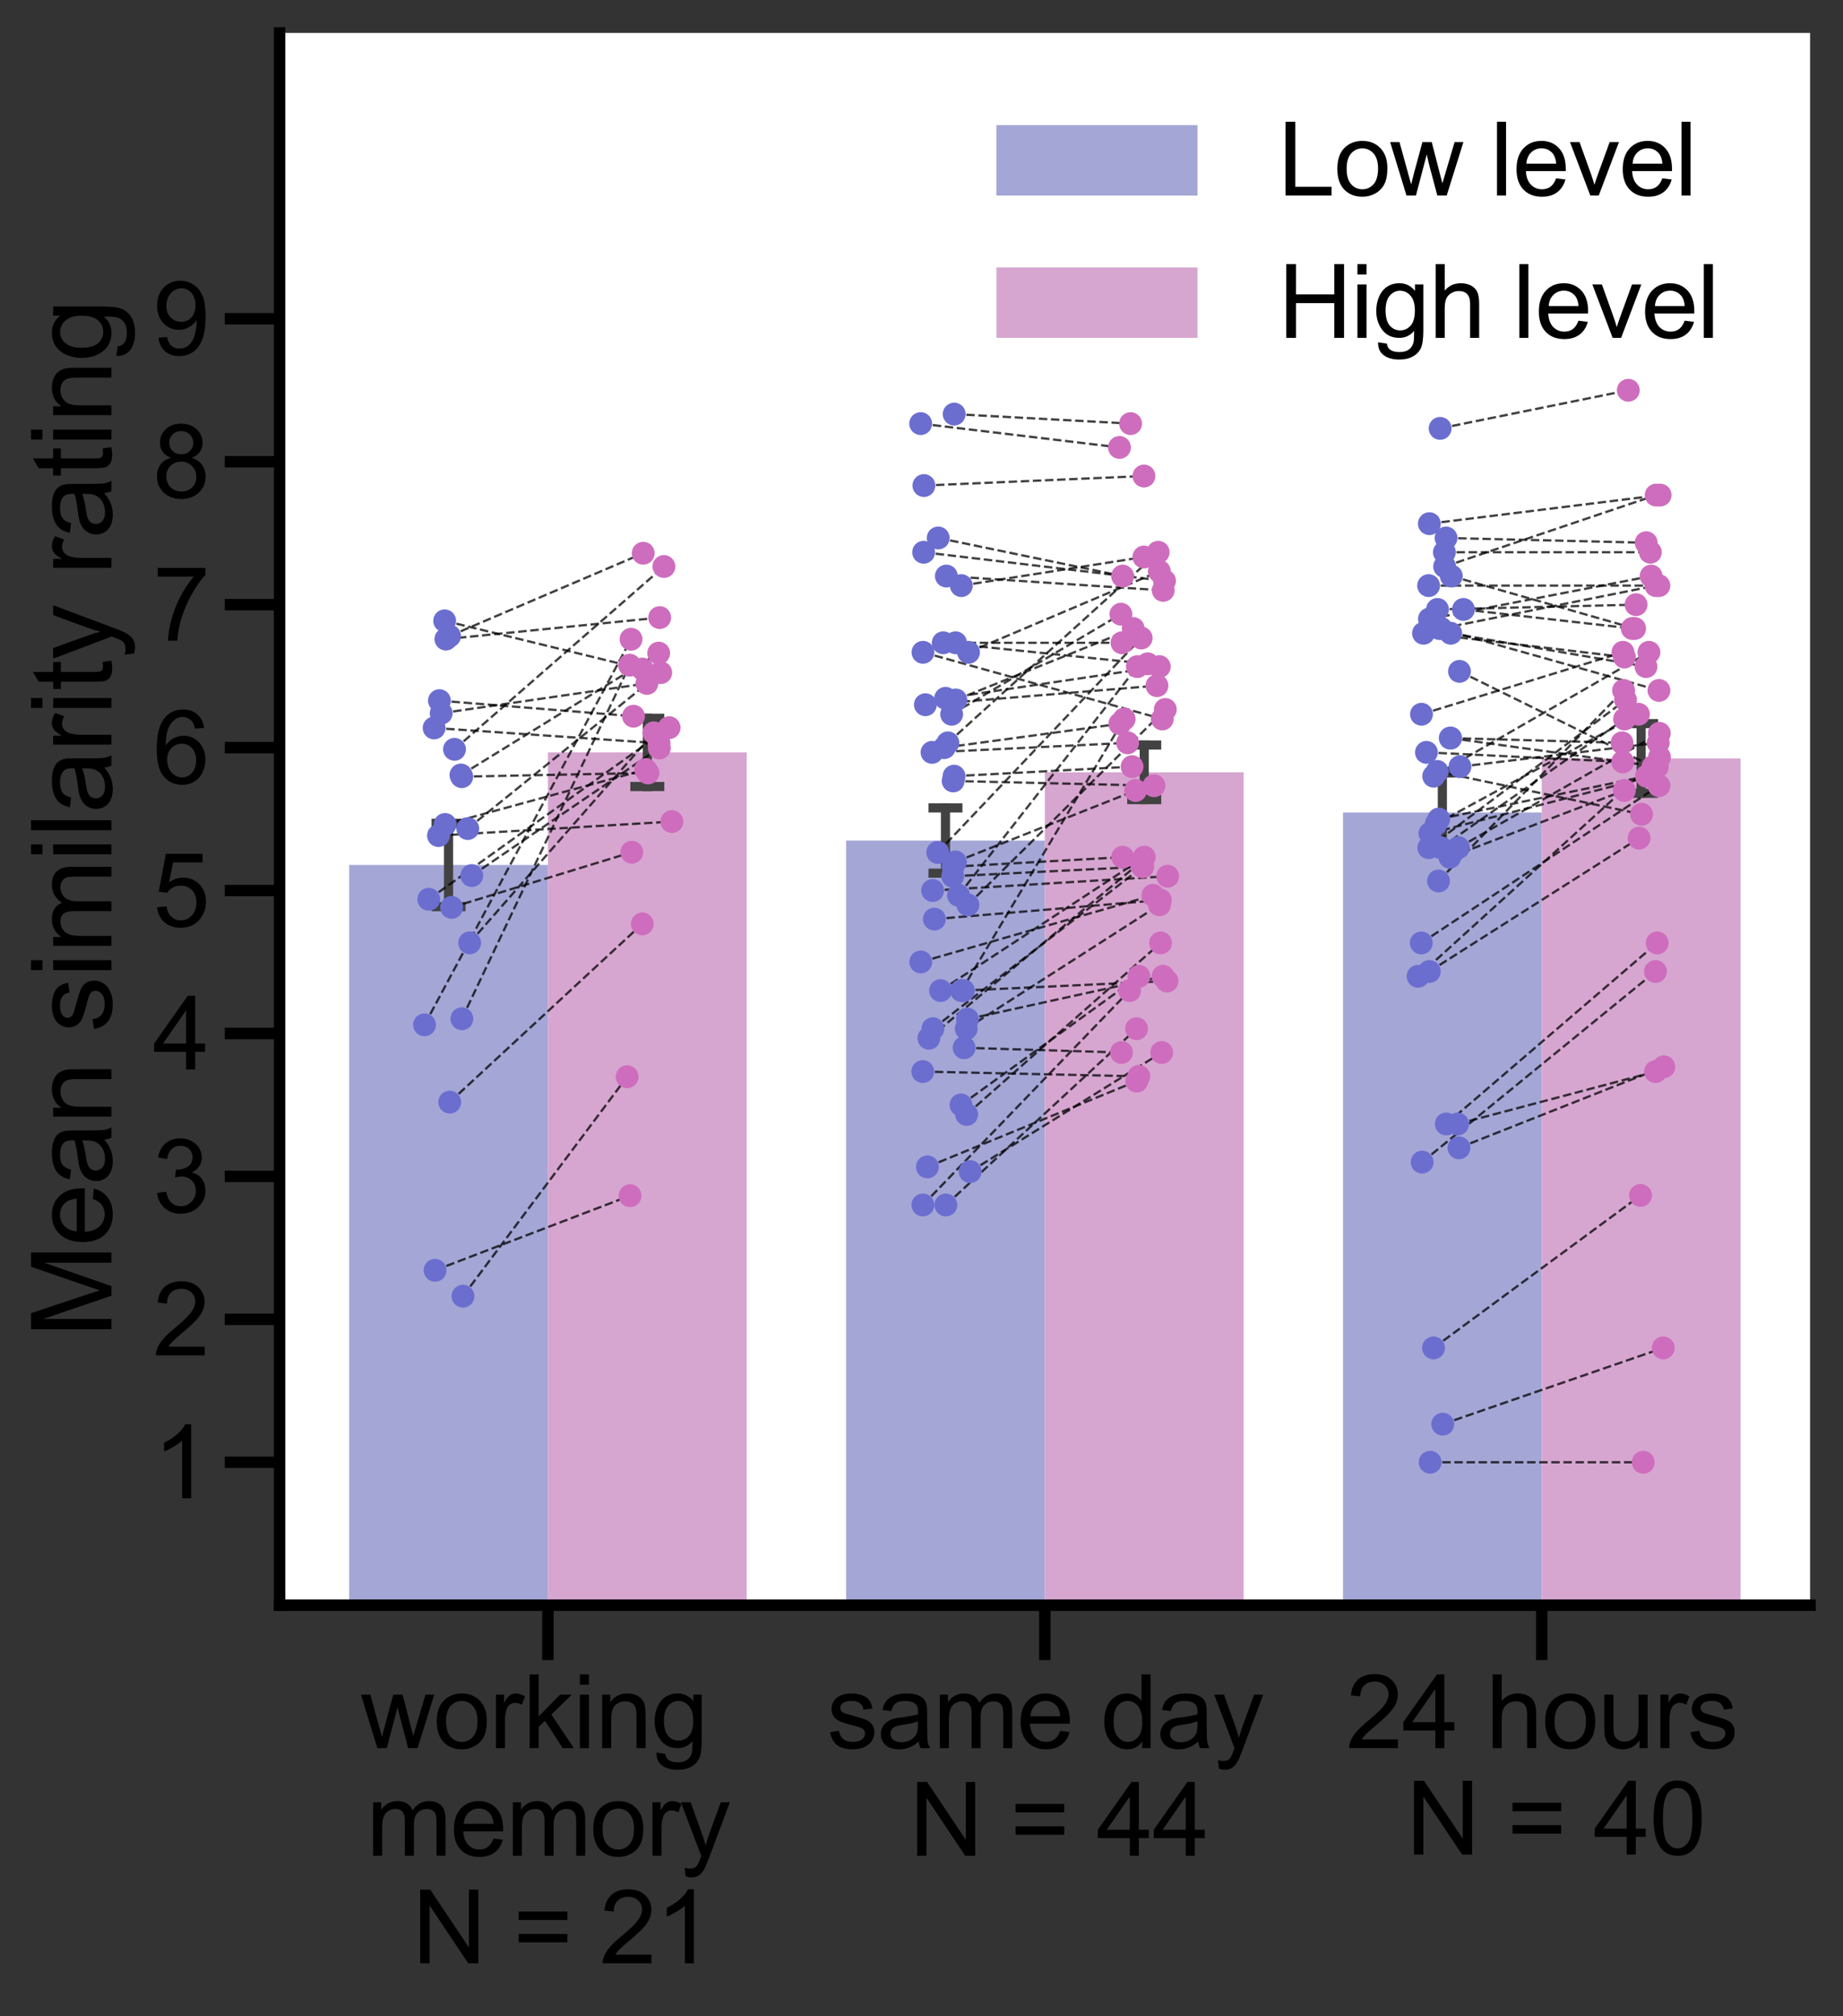 <?xml version="1.0" encoding="utf-8" standalone="no"?>
<!DOCTYPE svg PUBLIC "-//W3C//DTD SVG 1.1//EN"
  "http://www.w3.org/Graphics/SVG/1.1/DTD/svg11.dtd">
<svg xmlns:xlink="http://www.w3.org/1999/xlink" width="403.164pt" height="440.802pt" viewBox="0 0 403.164 440.802" xmlns="http://www.w3.org/2000/svg" version="1.1">
 <rect x="0" y="0" width="403.164" height="440.802" fill="#333333" stroke="none"/>
 <defs>
  <style type="text/css">*{stroke-linejoin: round; stroke-linecap: butt}</style>
 </defs>
 <g id="figure_1">
  <g id="patch_1">
   <path d="M 0 440.802 
L 403.164 440.802 
L 403.164 0 
L 0 0 
L 0 440.802 
z
" style="fill: none; opacity: 0"/>
  </g>
  <g id="axes_1">
   <g id="patch_2">
    <path d="M 61.164 350.928 
L 395.964 350.928 
L 395.964 7.2 
L 61.164 7.2 
z
" style="fill: #ffffff"/>
   </g>
   <g id="patch_3">
    <path d="M 76.382 350.928 
L 119.863 350.928 
L 119.863 189.102 
L 76.382 189.102 
z
" clip-path="url(#p46f8cd7439)" style="fill: #a4a6d6"/>
   </g>
   <g id="patch_4">
    <path d="M 185.084 350.928 
L 228.564 350.928 
L 228.564 183.767 
L 185.084 183.767 
z
" clip-path="url(#p46f8cd7439)" style="fill: #a4a6d6"/>
   </g>
   <g id="patch_5">
    <path d="M 293.785 350.928 
L 337.265 350.928 
L 337.265 177.632 
L 293.785 177.632 
z
" clip-path="url(#p46f8cd7439)" style="fill: #a4a6d6"/>
   </g>
   <g id="patch_6">
    <path d="M 119.863 350.928 
L 163.343 350.928 
L 163.343 164.491 
L 119.863 164.491 
z
" clip-path="url(#p46f8cd7439)" style="fill: #d6a6d0"/>
   </g>
   <g id="patch_7">
    <path d="M 228.564 350.928 
L 272.045 350.928 
L 272.045 168.847 
L 228.564 168.847 
z
" clip-path="url(#p46f8cd7439)" style="fill: #d6a6d0"/>
   </g>
   <g id="patch_8">
    <path d="M 337.265 350.928 
L 380.746 350.928 
L 380.746 165.81 
L 337.265 165.81 
z
" clip-path="url(#p46f8cd7439)" style="fill: #d6a6d0"/>
   </g>
   <g id="PathCollection_1"/>
   <g id="PathCollection_2"/>
   <g id="matplotlib.axis_1">
    <g id="xtick_1">
     <g id="line2d_1">
      <defs>
       <path id="m2185d7382c" d="M 0 0 
L 0 12 
" style="stroke: #000000; stroke-width: 2.5"/>
      </defs>
      <g>
       <use xlink:href="#m2185d7382c" x="119.863" y="350.928" style="stroke: #000000; stroke-width: 2.5"/>
      </g>
     </g>
     <g id="text_1">
      <!-- working  -->
      <g transform="translate(78.905 382.175) scale(0.22 -0.22)">
       <defs>
        <path id="ArialMT-77" d="M 1034 0 
L 19 3319 
L 600 3319 
L 1128 1403 
L 1325 691 
Q 1338 744 1497 1375 
L 2025 3319 
L 2603 3319 
L 3100 1394 
L 3266 759 
L 3456 1400 
L 4025 3319 
L 4572 3319 
L 3534 0 
L 2950 0 
L 2422 1988 
L 2294 2553 
L 1622 0 
L 1034 0 
z
" transform="scale(0.016)"/>
        <path id="ArialMT-6f" d="M 213 1659 
Q 213 2581 725 3025 
Q 1153 3394 1769 3394 
Q 2453 3394 2887 2945 
Q 3322 2497 3322 1706 
Q 3322 1066 3130 698 
Q 2938 331 2570 128 
Q 2203 -75 1769 -75 
Q 1072 -75 642 372 
Q 213 819 213 1659 
z
M 791 1659 
Q 791 1022 1069 705 
Q 1347 388 1769 388 
Q 2188 388 2466 706 
Q 2744 1025 2744 1678 
Q 2744 2294 2464 2611 
Q 2184 2928 1769 2928 
Q 1347 2928 1069 2612 
Q 791 2297 791 1659 
z
" transform="scale(0.016)"/>
        <path id="ArialMT-72" d="M 416 0 
L 416 3319 
L 922 3319 
L 922 2816 
Q 1116 3169 1280 3281 
Q 1444 3394 1641 3394 
Q 1925 3394 2219 3213 
L 2025 2691 
Q 1819 2813 1613 2813 
Q 1428 2813 1281 2702 
Q 1134 2591 1072 2394 
Q 978 2094 978 1738 
L 978 0 
L 416 0 
z
" transform="scale(0.016)"/>
        <path id="ArialMT-6b" d="M 425 0 
L 425 4581 
L 988 4581 
L 988 1969 
L 2319 3319 
L 3047 3319 
L 1778 2088 
L 3175 0 
L 2481 0 
L 1384 1697 
L 988 1316 
L 988 0 
L 425 0 
z
" transform="scale(0.016)"/>
        <path id="ArialMT-69" d="M 425 3934 
L 425 4581 
L 988 4581 
L 988 3934 
L 425 3934 
z
M 425 0 
L 425 3319 
L 988 3319 
L 988 0 
L 425 0 
z
" transform="scale(0.016)"/>
        <path id="ArialMT-6e" d="M 422 0 
L 422 3319 
L 928 3319 
L 928 2847 
Q 1294 3394 1984 3394 
Q 2284 3394 2536 3286 
Q 2788 3178 2913 3003 
Q 3038 2828 3088 2588 
Q 3119 2431 3119 2041 
L 3119 0 
L 2556 0 
L 2556 2019 
Q 2556 2363 2490 2533 
Q 2425 2703 2258 2804 
Q 2091 2906 1866 2906 
Q 1506 2906 1245 2678 
Q 984 2450 984 1813 
L 984 0 
L 422 0 
z
" transform="scale(0.016)"/>
        <path id="ArialMT-67" d="M 319 -275 
L 866 -356 
Q 900 -609 1056 -725 
Q 1266 -881 1628 -881 
Q 2019 -881 2231 -725 
Q 2444 -569 2519 -288 
Q 2563 -116 2559 434 
Q 2191 0 1641 0 
Q 956 0 581 494 
Q 206 988 206 1678 
Q 206 2153 378 2554 
Q 550 2956 876 3175 
Q 1203 3394 1644 3394 
Q 2231 3394 2613 2919 
L 2613 3319 
L 3131 3319 
L 3131 450 
Q 3131 -325 2973 -648 
Q 2816 -972 2473 -1159 
Q 2131 -1347 1631 -1347 
Q 1038 -1347 672 -1080 
Q 306 -813 319 -275 
z
M 784 1719 
Q 784 1066 1043 766 
Q 1303 466 1694 466 
Q 2081 466 2343 764 
Q 2606 1063 2606 1700 
Q 2606 2309 2336 2618 
Q 2066 2928 1684 2928 
Q 1309 2928 1046 2623 
Q 784 2319 784 1719 
z
" transform="scale(0.016)"/>
        <path id="ArialMT-20" transform="scale(0.016)"/>
       </defs>
       <use xlink:href="#ArialMT-77"/>
       <use xlink:href="#ArialMT-6f" x="72.217"/>
       <use xlink:href="#ArialMT-72" x="127.832"/>
       <use xlink:href="#ArialMT-6b" x="161.133"/>
       <use xlink:href="#ArialMT-69" x="211.133"/>
       <use xlink:href="#ArialMT-6e" x="233.35"/>
       <use xlink:href="#ArialMT-67" x="288.965"/>
       <use xlink:href="#ArialMT-20" x="344.58"/>
      </g>
      <!-- memory -->
      <g transform="translate(80.141 405.702) scale(0.22 -0.22)">
       <defs>
        <path id="ArialMT-6d" d="M 422 0 
L 422 3319 
L 925 3319 
L 925 2853 
Q 1081 3097 1340 3245 
Q 1600 3394 1931 3394 
Q 2300 3394 2536 3241 
Q 2772 3088 2869 2813 
Q 3263 3394 3894 3394 
Q 4388 3394 4653 3120 
Q 4919 2847 4919 2278 
L 4919 0 
L 4359 0 
L 4359 2091 
Q 4359 2428 4304 2576 
Q 4250 2725 4106 2815 
Q 3963 2906 3769 2906 
Q 3419 2906 3187 2673 
Q 2956 2441 2956 1928 
L 2956 0 
L 2394 0 
L 2394 2156 
Q 2394 2531 2256 2718 
Q 2119 2906 1806 2906 
Q 1569 2906 1367 2781 
Q 1166 2656 1075 2415 
Q 984 2175 984 1722 
L 984 0 
L 422 0 
z
" transform="scale(0.016)"/>
        <path id="ArialMT-65" d="M 2694 1069 
L 3275 997 
Q 3138 488 2766 206 
Q 2394 -75 1816 -75 
Q 1088 -75 661 373 
Q 234 822 234 1631 
Q 234 2469 665 2931 
Q 1097 3394 1784 3394 
Q 2450 3394 2872 2941 
Q 3294 2488 3294 1666 
Q 3294 1616 3291 1516 
L 816 1516 
Q 847 969 1125 678 
Q 1403 388 1819 388 
Q 2128 388 2347 550 
Q 2566 713 2694 1069 
z
M 847 1978 
L 2700 1978 
Q 2663 2397 2488 2606 
Q 2219 2931 1791 2931 
Q 1403 2931 1139 2672 
Q 875 2413 847 1978 
z
" transform="scale(0.016)"/>
        <path id="ArialMT-79" d="M 397 -1278 
L 334 -750 
Q 519 -800 656 -800 
Q 844 -800 956 -737 
Q 1069 -675 1141 -563 
Q 1194 -478 1313 -144 
Q 1328 -97 1363 -6 
L 103 3319 
L 709 3319 
L 1400 1397 
Q 1534 1031 1641 628 
Q 1738 1016 1872 1384 
L 2581 3319 
L 3144 3319 
L 1881 -56 
Q 1678 -603 1566 -809 
Q 1416 -1088 1222 -1217 
Q 1028 -1347 759 -1347 
Q 597 -1347 397 -1278 
z
" transform="scale(0.016)"/>
       </defs>
       <use xlink:href="#ArialMT-6d"/>
       <use xlink:href="#ArialMT-65" x="83.301"/>
       <use xlink:href="#ArialMT-6d" x="138.916"/>
       <use xlink:href="#ArialMT-6f" x="222.217"/>
       <use xlink:href="#ArialMT-72" x="277.832"/>
       <use xlink:href="#ArialMT-79" x="311.133"/>
      </g>
      <!--  N = 21 -->
      <g transform="translate(84.092 429.229) scale(0.22 -0.22)">
       <defs>
        <path id="ArialMT-4e" d="M 488 0 
L 488 4581 
L 1109 4581 
L 3516 984 
L 3516 4581 
L 4097 4581 
L 4097 0 
L 3475 0 
L 1069 3600 
L 1069 0 
L 488 0 
z
" transform="scale(0.016)"/>
        <path id="ArialMT-3d" d="M 3381 2694 
L 356 2694 
L 356 3219 
L 3381 3219 
L 3381 2694 
z
M 3381 1303 
L 356 1303 
L 356 1828 
L 3381 1828 
L 3381 1303 
z
" transform="scale(0.016)"/>
        <path id="ArialMT-32" d="M 3222 541 
L 3222 0 
L 194 0 
Q 188 203 259 391 
Q 375 700 629 1000 
Q 884 1300 1366 1694 
Q 2113 2306 2375 2664 
Q 2638 3022 2638 3341 
Q 2638 3675 2398 3904 
Q 2159 4134 1775 4134 
Q 1369 4134 1125 3890 
Q 881 3647 878 3216 
L 300 3275 
Q 359 3922 746 4261 
Q 1134 4600 1788 4600 
Q 2447 4600 2831 4234 
Q 3216 3869 3216 3328 
Q 3216 3053 3103 2787 
Q 2991 2522 2730 2228 
Q 2469 1934 1863 1422 
Q 1356 997 1212 845 
Q 1069 694 975 541 
L 3222 541 
z
" transform="scale(0.016)"/>
        <path id="ArialMT-31" d="M 2384 0 
L 1822 0 
L 1822 3584 
Q 1619 3391 1289 3197 
Q 959 3003 697 2906 
L 697 3450 
Q 1169 3672 1522 3987 
Q 1875 4303 2022 4600 
L 2384 4600 
L 2384 0 
z
" transform="scale(0.016)"/>
       </defs>
       <use xlink:href="#ArialMT-20"/>
       <use xlink:href="#ArialMT-4e" x="27.783"/>
       <use xlink:href="#ArialMT-20" x="100"/>
       <use xlink:href="#ArialMT-3d" x="127.783"/>
       <use xlink:href="#ArialMT-20" x="186.182"/>
       <use xlink:href="#ArialMT-32" x="213.965"/>
       <use xlink:href="#ArialMT-31" x="269.58"/>
      </g>
     </g>
    </g>
    <g id="xtick_2">
     <g id="line2d_2">
      <g>
       <use xlink:href="#m2185d7382c" x="228.564" y="350.928" style="stroke: #000000; stroke-width: 2.5"/>
      </g>
     </g>
     <g id="text_2">
      <!-- same day -->
      <g transform="translate(180.877 382.175) scale(0.22 -0.22)">
       <defs>
        <path id="ArialMT-73" d="M 197 991 
L 753 1078 
Q 800 744 1014 566 
Q 1228 388 1613 388 
Q 2000 388 2187 545 
Q 2375 703 2375 916 
Q 2375 1106 2209 1216 
Q 2094 1291 1634 1406 
Q 1016 1563 777 1677 
Q 538 1791 414 1992 
Q 291 2194 291 2438 
Q 291 2659 392 2848 
Q 494 3038 669 3163 
Q 800 3259 1026 3326 
Q 1253 3394 1513 3394 
Q 1903 3394 2198 3281 
Q 2494 3169 2634 2976 
Q 2775 2784 2828 2463 
L 2278 2388 
Q 2241 2644 2061 2787 
Q 1881 2931 1553 2931 
Q 1166 2931 1000 2803 
Q 834 2675 834 2503 
Q 834 2394 903 2306 
Q 972 2216 1119 2156 
Q 1203 2125 1616 2013 
Q 2213 1853 2448 1751 
Q 2684 1650 2818 1456 
Q 2953 1263 2953 975 
Q 2953 694 2789 445 
Q 2625 197 2315 61 
Q 2006 -75 1616 -75 
Q 969 -75 630 194 
Q 291 463 197 991 
z
" transform="scale(0.016)"/>
        <path id="ArialMT-61" d="M 2588 409 
Q 2275 144 1986 34 
Q 1697 -75 1366 -75 
Q 819 -75 525 192 
Q 231 459 231 875 
Q 231 1119 342 1320 
Q 453 1522 633 1644 
Q 813 1766 1038 1828 
Q 1203 1872 1538 1913 
Q 2219 1994 2541 2106 
Q 2544 2222 2544 2253 
Q 2544 2597 2384 2738 
Q 2169 2928 1744 2928 
Q 1347 2928 1158 2789 
Q 969 2650 878 2297 
L 328 2372 
Q 403 2725 575 2942 
Q 747 3159 1072 3276 
Q 1397 3394 1825 3394 
Q 2250 3394 2515 3294 
Q 2781 3194 2906 3042 
Q 3031 2891 3081 2659 
Q 3109 2516 3109 2141 
L 3109 1391 
Q 3109 606 3145 398 
Q 3181 191 3288 0 
L 2700 0 
Q 2613 175 2588 409 
z
M 2541 1666 
Q 2234 1541 1622 1453 
Q 1275 1403 1131 1340 
Q 988 1278 909 1158 
Q 831 1038 831 891 
Q 831 666 1001 516 
Q 1172 366 1500 366 
Q 1825 366 2078 508 
Q 2331 650 2450 897 
Q 2541 1088 2541 1459 
L 2541 1666 
z
" transform="scale(0.016)"/>
        <path id="ArialMT-64" d="M 2575 0 
L 2575 419 
Q 2259 -75 1647 -75 
Q 1250 -75 917 144 
Q 584 363 401 755 
Q 219 1147 219 1656 
Q 219 2153 384 2558 
Q 550 2963 881 3178 
Q 1213 3394 1622 3394 
Q 1922 3394 2156 3267 
Q 2391 3141 2538 2938 
L 2538 4581 
L 3097 4581 
L 3097 0 
L 2575 0 
z
M 797 1656 
Q 797 1019 1065 703 
Q 1334 388 1700 388 
Q 2069 388 2326 689 
Q 2584 991 2584 1609 
Q 2584 2291 2321 2609 
Q 2059 2928 1675 2928 
Q 1300 2928 1048 2622 
Q 797 2316 797 1656 
z
" transform="scale(0.016)"/>
       </defs>
       <use xlink:href="#ArialMT-73"/>
       <use xlink:href="#ArialMT-61" x="50"/>
       <use xlink:href="#ArialMT-6d" x="105.615"/>
       <use xlink:href="#ArialMT-65" x="188.916"/>
       <use xlink:href="#ArialMT-20" x="244.531"/>
       <use xlink:href="#ArialMT-64" x="272.314"/>
       <use xlink:href="#ArialMT-61" x="327.93"/>
       <use xlink:href="#ArialMT-79" x="383.545"/>
      </g>
      <!--  N = 44 -->
      <g transform="translate(192.793 405.702) scale(0.22 -0.22)">
       <defs>
        <path id="ArialMT-34" d="M 2069 0 
L 2069 1097 
L 81 1097 
L 81 1613 
L 2172 4581 
L 2631 4581 
L 2631 1613 
L 3250 1613 
L 3250 1097 
L 2631 1097 
L 2631 0 
L 2069 0 
z
M 2069 1613 
L 2069 3678 
L 634 1613 
L 2069 1613 
z
" transform="scale(0.016)"/>
       </defs>
       <use xlink:href="#ArialMT-20"/>
       <use xlink:href="#ArialMT-4e" x="27.783"/>
       <use xlink:href="#ArialMT-20" x="100"/>
       <use xlink:href="#ArialMT-3d" x="127.783"/>
       <use xlink:href="#ArialMT-20" x="186.182"/>
       <use xlink:href="#ArialMT-34" x="213.965"/>
       <use xlink:href="#ArialMT-34" x="269.58"/>
      </g>
     </g>
    </g>
    <g id="xtick_3">
     <g id="line2d_3">
      <g>
       <use xlink:href="#m2185d7382c" x="337.265" y="350.928" style="stroke: #000000; stroke-width: 2.5"/>
      </g>
     </g>
     <g id="text_3">
      <!-- 24 hours -->
      <g transform="translate(294.462 382.175) scale(0.22 -0.22)">
       <defs>
        <path id="ArialMT-68" d="M 422 0 
L 422 4581 
L 984 4581 
L 984 2938 
Q 1378 3394 1978 3394 
Q 2347 3394 2619 3248 
Q 2891 3103 3008 2847 
Q 3125 2591 3125 2103 
L 3125 0 
L 2563 0 
L 2563 2103 
Q 2563 2525 2380 2717 
Q 2197 2909 1863 2909 
Q 1613 2909 1392 2779 
Q 1172 2650 1078 2428 
Q 984 2206 984 1816 
L 984 0 
L 422 0 
z
" transform="scale(0.016)"/>
        <path id="ArialMT-75" d="M 2597 0 
L 2597 488 
Q 2209 -75 1544 -75 
Q 1250 -75 995 37 
Q 741 150 617 320 
Q 494 491 444 738 
Q 409 903 409 1263 
L 409 3319 
L 972 3319 
L 972 1478 
Q 972 1038 1006 884 
Q 1059 663 1231 536 
Q 1403 409 1656 409 
Q 1909 409 2131 539 
Q 2353 669 2445 892 
Q 2538 1116 2538 1541 
L 2538 3319 
L 3100 3319 
L 3100 0 
L 2597 0 
z
" transform="scale(0.016)"/>
       </defs>
       <use xlink:href="#ArialMT-32"/>
       <use xlink:href="#ArialMT-34" x="55.615"/>
       <use xlink:href="#ArialMT-20" x="111.23"/>
       <use xlink:href="#ArialMT-68" x="139.014"/>
       <use xlink:href="#ArialMT-6f" x="194.629"/>
       <use xlink:href="#ArialMT-75" x="250.244"/>
       <use xlink:href="#ArialMT-72" x="305.859"/>
       <use xlink:href="#ArialMT-73" x="339.16"/>
      </g>
      <!--  N = 40 -->
      <g transform="translate(301.495 405.444) scale(0.22 -0.22)">
       <defs>
        <path id="ArialMT-30" d="M 266 2259 
Q 266 3072 433 3567 
Q 600 4063 929 4331 
Q 1259 4600 1759 4600 
Q 2128 4600 2406 4451 
Q 2684 4303 2865 4023 
Q 3047 3744 3150 3342 
Q 3253 2941 3253 2259 
Q 3253 1453 3087 958 
Q 2922 463 2592 192 
Q 2263 -78 1759 -78 
Q 1097 -78 719 397 
Q 266 969 266 2259 
z
M 844 2259 
Q 844 1131 1108 757 
Q 1372 384 1759 384 
Q 2147 384 2411 759 
Q 2675 1134 2675 2259 
Q 2675 3391 2411 3762 
Q 2147 4134 1753 4134 
Q 1366 4134 1134 3806 
Q 844 3388 844 2259 
z
" transform="scale(0.016)"/>
       </defs>
       <use xlink:href="#ArialMT-20"/>
       <use xlink:href="#ArialMT-4e" x="27.783"/>
       <use xlink:href="#ArialMT-20" x="100"/>
       <use xlink:href="#ArialMT-3d" x="127.783"/>
       <use xlink:href="#ArialMT-20" x="186.182"/>
       <use xlink:href="#ArialMT-34" x="213.965"/>
       <use xlink:href="#ArialMT-30" x="269.58"/>
      </g>
     </g>
    </g>
   </g>
   <g id="matplotlib.axis_2">
    <g id="ytick_1">
     <g id="line2d_4">
      <defs>
       <path id="ma925cdd875" d="M 0 0 
L -12 0 
" style="stroke: #000000; stroke-width: 2.5"/>
      </defs>
      <g>
       <use xlink:href="#ma925cdd875" x="61.164" y="319.68" style="stroke: #000000; stroke-width: 2.5"/>
      </g>
     </g>
     <g id="text_4">
      <!-- 1 -->
      <g transform="translate(33.43 327.554) scale(0.22 -0.22)">
       <use xlink:href="#ArialMT-31"/>
      </g>
     </g>
    </g>
    <g id="ytick_2">
     <g id="line2d_5">
      <g>
       <use xlink:href="#ma925cdd875" x="61.164" y="288.432" style="stroke: #000000; stroke-width: 2.5"/>
      </g>
     </g>
     <g id="text_5">
      <!-- 2 -->
      <g transform="translate(33.43 296.306) scale(0.22 -0.22)">
       <use xlink:href="#ArialMT-32"/>
      </g>
     </g>
    </g>
    <g id="ytick_3">
     <g id="line2d_6">
      <g>
       <use xlink:href="#ma925cdd875" x="61.164" y="257.184" style="stroke: #000000; stroke-width: 2.5"/>
      </g>
     </g>
     <g id="text_6">
      <!-- 3 -->
      <g transform="translate(33.43 265.058) scale(0.22 -0.22)">
       <defs>
        <path id="ArialMT-33" d="M 269 1209 
L 831 1284 
Q 928 806 1161 595 
Q 1394 384 1728 384 
Q 2125 384 2398 659 
Q 2672 934 2672 1341 
Q 2672 1728 2419 1979 
Q 2166 2231 1775 2231 
Q 1616 2231 1378 2169 
L 1441 2663 
Q 1497 2656 1531 2656 
Q 1891 2656 2178 2843 
Q 2466 3031 2466 3422 
Q 2466 3731 2256 3934 
Q 2047 4138 1716 4138 
Q 1388 4138 1169 3931 
Q 950 3725 888 3313 
L 325 3413 
Q 428 3978 793 4289 
Q 1159 4600 1703 4600 
Q 2078 4600 2393 4439 
Q 2709 4278 2876 4000 
Q 3044 3722 3044 3409 
Q 3044 3113 2884 2869 
Q 2725 2625 2413 2481 
Q 2819 2388 3044 2092 
Q 3269 1797 3269 1353 
Q 3269 753 2831 336 
Q 2394 -81 1725 -81 
Q 1122 -81 723 278 
Q 325 638 269 1209 
z
" transform="scale(0.016)"/>
       </defs>
       <use xlink:href="#ArialMT-33"/>
      </g>
     </g>
    </g>
    <g id="ytick_4">
     <g id="line2d_7">
      <g>
       <use xlink:href="#ma925cdd875" x="61.164" y="225.936" style="stroke: #000000; stroke-width: 2.5"/>
      </g>
     </g>
     <g id="text_7">
      <!-- 4 -->
      <g transform="translate(33.43 233.81) scale(0.22 -0.22)">
       <use xlink:href="#ArialMT-34"/>
      </g>
     </g>
    </g>
    <g id="ytick_5">
     <g id="line2d_8">
      <g>
       <use xlink:href="#ma925cdd875" x="61.164" y="194.688" style="stroke: #000000; stroke-width: 2.5"/>
      </g>
     </g>
     <g id="text_8">
      <!-- 5 -->
      <g transform="translate(33.43 202.562) scale(0.22 -0.22)">
       <defs>
        <path id="ArialMT-35" d="M 266 1200 
L 856 1250 
Q 922 819 1161 601 
Q 1400 384 1738 384 
Q 2144 384 2425 690 
Q 2706 997 2706 1503 
Q 2706 1984 2436 2262 
Q 2166 2541 1728 2541 
Q 1456 2541 1237 2417 
Q 1019 2294 894 2097 
L 366 2166 
L 809 4519 
L 3088 4519 
L 3088 3981 
L 1259 3981 
L 1013 2750 
Q 1425 3038 1878 3038 
Q 2478 3038 2890 2622 
Q 3303 2206 3303 1553 
Q 3303 931 2941 478 
Q 2500 -78 1738 -78 
Q 1113 -78 717 272 
Q 322 622 266 1200 
z
" transform="scale(0.016)"/>
       </defs>
       <use xlink:href="#ArialMT-35"/>
      </g>
     </g>
    </g>
    <g id="ytick_6">
     <g id="line2d_9">
      <g>
       <use xlink:href="#ma925cdd875" x="61.164" y="163.44" style="stroke: #000000; stroke-width: 2.5"/>
      </g>
     </g>
     <g id="text_9">
      <!-- 6 -->
      <g transform="translate(33.43 171.314) scale(0.22 -0.22)">
       <defs>
        <path id="ArialMT-36" d="M 3184 3459 
L 2625 3416 
Q 2550 3747 2413 3897 
Q 2184 4138 1850 4138 
Q 1581 4138 1378 3988 
Q 1113 3794 959 3422 
Q 806 3050 800 2363 
Q 1003 2672 1297 2822 
Q 1591 2972 1913 2972 
Q 2475 2972 2870 2558 
Q 3266 2144 3266 1488 
Q 3266 1056 3080 686 
Q 2894 316 2569 119 
Q 2244 -78 1831 -78 
Q 1128 -78 684 439 
Q 241 956 241 2144 
Q 241 3472 731 4075 
Q 1159 4600 1884 4600 
Q 2425 4600 2770 4297 
Q 3116 3994 3184 3459 
z
M 888 1484 
Q 888 1194 1011 928 
Q 1134 663 1356 523 
Q 1578 384 1822 384 
Q 2178 384 2434 671 
Q 2691 959 2691 1453 
Q 2691 1928 2437 2201 
Q 2184 2475 1800 2475 
Q 1419 2475 1153 2201 
Q 888 1928 888 1484 
z
" transform="scale(0.016)"/>
       </defs>
       <use xlink:href="#ArialMT-36"/>
      </g>
     </g>
    </g>
    <g id="ytick_7">
     <g id="line2d_10">
      <g>
       <use xlink:href="#ma925cdd875" x="61.164" y="132.192" style="stroke: #000000; stroke-width: 2.5"/>
      </g>
     </g>
     <g id="text_10">
      <!-- 7 -->
      <g transform="translate(33.43 140.066) scale(0.22 -0.22)">
       <defs>
        <path id="ArialMT-37" d="M 303 3981 
L 303 4522 
L 3269 4522 
L 3269 4084 
Q 2831 3619 2401 2847 
Q 1972 2075 1738 1259 
Q 1569 684 1522 0 
L 944 0 
Q 953 541 1156 1306 
Q 1359 2072 1739 2783 
Q 2119 3494 2547 3981 
L 303 3981 
z
" transform="scale(0.016)"/>
       </defs>
       <use xlink:href="#ArialMT-37"/>
      </g>
     </g>
    </g>
    <g id="ytick_8">
     <g id="line2d_11">
      <g>
       <use xlink:href="#ma925cdd875" x="61.164" y="100.944" style="stroke: #000000; stroke-width: 2.5"/>
      </g>
     </g>
     <g id="text_11">
      <!-- 8 -->
      <g transform="translate(33.43 108.818) scale(0.22 -0.22)">
       <defs>
        <path id="ArialMT-38" d="M 1131 2484 
Q 781 2613 612 2850 
Q 444 3088 444 3419 
Q 444 3919 803 4259 
Q 1163 4600 1759 4600 
Q 2359 4600 2725 4251 
Q 3091 3903 3091 3403 
Q 3091 3084 2923 2848 
Q 2756 2613 2416 2484 
Q 2838 2347 3058 2040 
Q 3278 1734 3278 1309 
Q 3278 722 2862 322 
Q 2447 -78 1769 -78 
Q 1091 -78 675 323 
Q 259 725 259 1325 
Q 259 1772 486 2073 
Q 713 2375 1131 2484 
z
M 1019 3438 
Q 1019 3113 1228 2906 
Q 1438 2700 1772 2700 
Q 2097 2700 2305 2904 
Q 2513 3109 2513 3406 
Q 2513 3716 2298 3927 
Q 2084 4138 1766 4138 
Q 1444 4138 1231 3931 
Q 1019 3725 1019 3438 
z
M 838 1322 
Q 838 1081 952 856 
Q 1066 631 1291 507 
Q 1516 384 1775 384 
Q 2178 384 2440 643 
Q 2703 903 2703 1303 
Q 2703 1709 2433 1975 
Q 2163 2241 1756 2241 
Q 1359 2241 1098 1978 
Q 838 1716 838 1322 
z
" transform="scale(0.016)"/>
       </defs>
       <use xlink:href="#ArialMT-38"/>
      </g>
     </g>
    </g>
    <g id="ytick_9">
     <g id="line2d_12">
      <g>
       <use xlink:href="#ma925cdd875" x="61.164" y="69.696" style="stroke: #000000; stroke-width: 2.5"/>
      </g>
     </g>
     <g id="text_12">
      <!-- 9 -->
      <g transform="translate(33.43 77.57) scale(0.22 -0.22)">
       <defs>
        <path id="ArialMT-39" d="M 350 1059 
L 891 1109 
Q 959 728 1153 556 
Q 1347 384 1650 384 
Q 1909 384 2104 503 
Q 2300 622 2425 820 
Q 2550 1019 2634 1356 
Q 2719 1694 2719 2044 
Q 2719 2081 2716 2156 
Q 2547 1888 2255 1720 
Q 1963 1553 1622 1553 
Q 1053 1553 659 1965 
Q 266 2378 266 3053 
Q 266 3750 677 4175 
Q 1088 4600 1706 4600 
Q 2153 4600 2523 4359 
Q 2894 4119 3086 3673 
Q 3278 3228 3278 2384 
Q 3278 1506 3087 986 
Q 2897 466 2520 194 
Q 2144 -78 1638 -78 
Q 1100 -78 759 220 
Q 419 519 350 1059 
z
M 2653 3081 
Q 2653 3566 2395 3850 
Q 2138 4134 1775 4134 
Q 1400 4134 1122 3828 
Q 844 3522 844 3034 
Q 844 2597 1108 2323 
Q 1372 2050 1759 2050 
Q 2150 2050 2401 2323 
Q 2653 2597 2653 3081 
z
" transform="scale(0.016)"/>
       </defs>
       <use xlink:href="#ArialMT-39"/>
      </g>
     </g>
    </g>
    <g id="text_13">
     <!-- Mean similarity rating -->
     <g transform="translate(24.379 292.425) rotate(-90) scale(0.24 -0.24)">
      <defs>
       <path id="ArialMT-4d" d="M 475 0 
L 475 4581 
L 1388 4581 
L 2472 1338 
Q 2622 884 2691 659 
Q 2769 909 2934 1394 
L 4031 4581 
L 4847 4581 
L 4847 0 
L 4263 0 
L 4263 3834 
L 2931 0 
L 2384 0 
L 1059 3900 
L 1059 0 
L 475 0 
z
" transform="scale(0.016)"/>
       <path id="ArialMT-6c" d="M 409 0 
L 409 4581 
L 972 4581 
L 972 0 
L 409 0 
z
" transform="scale(0.016)"/>
       <path id="ArialMT-74" d="M 1650 503 
L 1731 6 
Q 1494 -44 1306 -44 
Q 1000 -44 831 53 
Q 663 150 594 308 
Q 525 466 525 972 
L 525 2881 
L 113 2881 
L 113 3319 
L 525 3319 
L 525 4141 
L 1084 4478 
L 1084 3319 
L 1650 3319 
L 1650 2881 
L 1084 2881 
L 1084 941 
Q 1084 700 1114 631 
Q 1144 563 1211 522 
Q 1278 481 1403 481 
Q 1497 481 1650 503 
z
" transform="scale(0.016)"/>
      </defs>
      <use xlink:href="#ArialMT-4d"/>
      <use xlink:href="#ArialMT-65" x="83.301"/>
      <use xlink:href="#ArialMT-61" x="138.916"/>
      <use xlink:href="#ArialMT-6e" x="194.531"/>
      <use xlink:href="#ArialMT-20" x="250.146"/>
      <use xlink:href="#ArialMT-73" x="277.93"/>
      <use xlink:href="#ArialMT-69" x="327.93"/>
      <use xlink:href="#ArialMT-6d" x="350.146"/>
      <use xlink:href="#ArialMT-69" x="433.447"/>
      <use xlink:href="#ArialMT-6c" x="455.664"/>
      <use xlink:href="#ArialMT-61" x="477.881"/>
      <use xlink:href="#ArialMT-72" x="533.496"/>
      <use xlink:href="#ArialMT-69" x="566.797"/>
      <use xlink:href="#ArialMT-74" x="589.014"/>
      <use xlink:href="#ArialMT-79" x="616.797"/>
      <use xlink:href="#ArialMT-20" x="666.797"/>
      <use xlink:href="#ArialMT-72" x="694.58"/>
      <use xlink:href="#ArialMT-61" x="727.881"/>
      <use xlink:href="#ArialMT-74" x="783.496"/>
      <use xlink:href="#ArialMT-69" x="811.279"/>
      <use xlink:href="#ArialMT-6e" x="833.496"/>
      <use xlink:href="#ArialMT-67" x="889.111"/>
     </g>
    </g>
   </g>
   <g id="line2d_13">
    <path d="M 98.123 198.215 
L 98.123 179.989 
" clip-path="url(#p46f8cd7439)" style="fill: none; stroke: #424242; stroke-width: 2; stroke-linecap: square"/>
   </g>
   <g id="line2d_14">
    <path d="M 95.405 198.215 
L 100.84 198.215 
" clip-path="url(#p46f8cd7439)" style="fill: none; stroke: #424242; stroke-width: 2; stroke-linecap: square"/>
   </g>
   <g id="line2d_15">
    <path d="M 95.405 179.989 
L 100.84 179.989 
" clip-path="url(#p46f8cd7439)" style="fill: none; stroke: #424242; stroke-width: 2; stroke-linecap: square"/>
   </g>
   <g id="line2d_16">
    <path d="M 206.824 190.899 
L 206.824 176.634 
" clip-path="url(#p46f8cd7439)" style="fill: none; stroke: #424242; stroke-width: 2; stroke-linecap: square"/>
   </g>
   <g id="line2d_17">
    <path d="M 204.106 190.899 
L 209.541 190.899 
" clip-path="url(#p46f8cd7439)" style="fill: none; stroke: #424242; stroke-width: 2; stroke-linecap: square"/>
   </g>
   <g id="line2d_18">
    <path d="M 204.106 176.634 
L 209.541 176.634 
" clip-path="url(#p46f8cd7439)" style="fill: none; stroke: #424242; stroke-width: 2; stroke-linecap: square"/>
   </g>
   <g id="line2d_19">
    <path d="M 315.525 186.269 
L 315.525 168.994 
" clip-path="url(#p46f8cd7439)" style="fill: none; stroke: #424242; stroke-width: 2; stroke-linecap: square"/>
   </g>
   <g id="line2d_20">
    <path d="M 312.808 186.269 
L 318.243 186.269 
" clip-path="url(#p46f8cd7439)" style="fill: none; stroke: #424242; stroke-width: 2; stroke-linecap: square"/>
   </g>
   <g id="line2d_21">
    <path d="M 312.808 168.994 
L 318.243 168.994 
" clip-path="url(#p46f8cd7439)" style="fill: none; stroke: #424242; stroke-width: 2; stroke-linecap: square"/>
   </g>
   <g id="line2d_22">
    <path d="M 141.603 171.957 
L 141.603 157.026 
" clip-path="url(#p46f8cd7439)" style="fill: none; stroke: #424242; stroke-width: 2; stroke-linecap: square"/>
   </g>
   <g id="line2d_23">
    <path d="M 138.885 171.957 
L 144.321 171.957 
" clip-path="url(#p46f8cd7439)" style="fill: none; stroke: #424242; stroke-width: 2; stroke-linecap: square"/>
   </g>
   <g id="line2d_24">
    <path d="M 138.885 157.026 
L 144.321 157.026 
" clip-path="url(#p46f8cd7439)" style="fill: none; stroke: #424242; stroke-width: 2; stroke-linecap: square"/>
   </g>
   <g id="line2d_25">
    <path d="M 250.304 174.811 
L 250.304 162.883 
" clip-path="url(#p46f8cd7439)" style="fill: none; stroke: #424242; stroke-width: 2; stroke-linecap: square"/>
   </g>
   <g id="line2d_26">
    <path d="M 247.587 174.811 
L 253.022 174.811 
" clip-path="url(#p46f8cd7439)" style="fill: none; stroke: #424242; stroke-width: 2; stroke-linecap: square"/>
   </g>
   <g id="line2d_27">
    <path d="M 247.587 162.883 
L 253.022 162.883 
" clip-path="url(#p46f8cd7439)" style="fill: none; stroke: #424242; stroke-width: 2; stroke-linecap: square"/>
   </g>
   <g id="line2d_28">
    <path d="M 359.006 173.421 
L 359.006 158.199 
" clip-path="url(#p46f8cd7439)" style="fill: none; stroke: #424242; stroke-width: 2; stroke-linecap: square"/>
   </g>
   <g id="line2d_29">
    <path d="M 356.288 173.421 
L 361.723 173.421 
" clip-path="url(#p46f8cd7439)" style="fill: none; stroke: #424242; stroke-width: 2; stroke-linecap: square"/>
   </g>
   <g id="line2d_30">
    <path d="M 356.288 158.199 
L 361.723 158.199 
" clip-path="url(#p46f8cd7439)" style="fill: none; stroke: #424242; stroke-width: 2; stroke-linecap: square"/>
   </g>
   <g id="line2d_31">
    <path d="M 96.513 155.922 
L 141.517 149.405 
" clip-path="url(#p46f8cd7439)" style="fill: none; stroke-dasharray: 1.85,0.8; stroke-dashoffset: 0; stroke: #000000; stroke-opacity: 0.75; stroke-width: 0.5"/>
   </g>
   <g id="line2d_32">
    <path d="M 95.92 182.673 
L 146.981 179.615 
" clip-path="url(#p46f8cd7439)" style="fill: none; stroke-dasharray: 1.85,0.8; stroke-dashoffset: 0; stroke: #000000; stroke-opacity: 0.75; stroke-width: 0.5"/>
   </g>
   <g id="line2d_33">
    <path d="M 101.284 283.368 
L 137.183 235.399 
" clip-path="url(#p46f8cd7439)" style="fill: none; stroke-dasharray: 1.85,0.8; stroke-dashoffset: 0; stroke: #000000; stroke-opacity: 0.75; stroke-width: 0.5"/>
   </g>
   <g id="line2d_34">
    <path d="M 97.372 180.244 
L 141.25 168.25 
" clip-path="url(#p46f8cd7439)" style="fill: none; stroke-dasharray: 1.85,0.8; stroke-dashoffset: 0; stroke: #000000; stroke-opacity: 0.75; stroke-width: 0.5"/>
   </g>
   <g id="line2d_35">
    <path d="M 101.039 222.715 
L 137.731 145.421 
" clip-path="url(#p46f8cd7439)" style="fill: none; stroke-dasharray: 1.85,0.8; stroke-dashoffset: 0; stroke: #000000; stroke-opacity: 0.75; stroke-width: 0.5"/>
   </g>
   <g id="line2d_36">
    <path d="M 98.351 139.049 
L 140.701 120.948 
" clip-path="url(#p46f8cd7439)" style="fill: none; stroke-dasharray: 1.85,0.8; stroke-dashoffset: 0; stroke: #000000; stroke-opacity: 0.75; stroke-width: 0.5"/>
   </g>
   <g id="line2d_37">
    <path d="M 99.425 163.815 
L 145.235 123.85 
" clip-path="url(#p46f8cd7439)" style="fill: none; stroke-dasharray: 1.85,0.8; stroke-dashoffset: 0; stroke: #000000; stroke-opacity: 0.75; stroke-width: 0.5"/>
   </g>
   <g id="line2d_38">
    <path d="M 93.794 196.598 
L 146.376 159.078 
" clip-path="url(#p46f8cd7439)" style="fill: none; stroke-dasharray: 1.85,0.8; stroke-dashoffset: 0; stroke: #000000; stroke-opacity: 0.75; stroke-width: 0.5"/>
   </g>
   <g id="line2d_39">
    <path d="M 96.128 153.178 
L 138.585 156.581 
" clip-path="url(#p46f8cd7439)" style="fill: none; stroke-dasharray: 1.85,0.8; stroke-dashoffset: 0; stroke: #000000; stroke-opacity: 0.75; stroke-width: 0.5"/>
   </g>
   <g id="line2d_40">
    <path d="M 97.272 135.724 
L 140.527 146.27 
" clip-path="url(#p46f8cd7439)" style="fill: none; stroke-dasharray: 1.85,0.8; stroke-dashoffset: 0; stroke: #000000; stroke-opacity: 0.75; stroke-width: 0.5"/>
   </g>
   <g id="line2d_41">
    <path d="M 102.323 181.142 
L 144.539 147.05 
" clip-path="url(#p46f8cd7439)" style="fill: none; stroke-dasharray: 1.85,0.8; stroke-dashoffset: 0; stroke: #000000; stroke-opacity: 0.75; stroke-width: 0.5"/>
   </g>
   <g id="line2d_42">
    <path d="M 95.17 277.712 
L 137.826 261.404 
" clip-path="url(#p46f8cd7439)" style="fill: none; stroke-dasharray: 1.85,0.8; stroke-dashoffset: 0; stroke: #000000; stroke-opacity: 0.75; stroke-width: 0.5"/>
   </g>
   <g id="line2d_43">
    <path d="M 101.012 169.798 
L 141.751 168.979 
" clip-path="url(#p46f8cd7439)" style="fill: none; stroke-dasharray: 1.85,0.8; stroke-dashoffset: 0; stroke: #000000; stroke-opacity: 0.75; stroke-width: 0.5"/>
   </g>
   <g id="line2d_44">
    <path d="M 94.964 159.142 
L 144.175 162.488 
" clip-path="url(#p46f8cd7439)" style="fill: none; stroke-dasharray: 1.85,0.8; stroke-dashoffset: 0; stroke: #000000; stroke-opacity: 0.75; stroke-width: 0.5"/>
   </g>
   <g id="line2d_45">
    <path d="M 98.379 240.948 
L 140.5 201.979 
" clip-path="url(#p46f8cd7439)" style="fill: none; stroke-dasharray: 1.85,0.8; stroke-dashoffset: 0; stroke: #000000; stroke-opacity: 0.75; stroke-width: 0.5"/>
   </g>
   <g id="line2d_46">
    <path d="M 103.208 191.42 
L 144.232 163.526 
" clip-path="url(#p46f8cd7439)" style="fill: none; stroke-dasharray: 1.85,0.8; stroke-dashoffset: 0; stroke: #000000; stroke-opacity: 0.75; stroke-width: 0.5"/>
   </g>
   <g id="line2d_47">
    <path d="M 92.868 224.042 
L 138.043 139.747 
" clip-path="url(#p46f8cd7439)" style="fill: none; stroke-dasharray: 1.85,0.8; stroke-dashoffset: 0; stroke: #000000; stroke-opacity: 0.75; stroke-width: 0.5"/>
   </g>
   <g id="line2d_48">
    <path d="M 100.833 169.43 
L 144.089 142.785 
" clip-path="url(#p46f8cd7439)" style="fill: none; stroke-dasharray: 1.85,0.8; stroke-dashoffset: 0; stroke: #000000; stroke-opacity: 0.75; stroke-width: 0.5"/>
   </g>
   <g id="line2d_49">
    <path d="M 97.542 139.718 
L 144.304 135.019 
" clip-path="url(#p46f8cd7439)" style="fill: none; stroke-dasharray: 1.85,0.8; stroke-dashoffset: 0; stroke: #000000; stroke-opacity: 0.75; stroke-width: 0.5"/>
   </g>
   <g id="line2d_50">
    <path d="M 102.733 206.128 
L 143.035 160.207 
" clip-path="url(#p46f8cd7439)" style="fill: none; stroke-dasharray: 1.85,0.8; stroke-dashoffset: 0; stroke: #000000; stroke-opacity: 0.75; stroke-width: 0.5"/>
   </g>
   <g id="line2d_51">
    <path d="M 98.795 198.373 
L 138.208 186.316 
" clip-path="url(#p46f8cd7439)" style="fill: none; stroke-dasharray: 1.85,0.8; stroke-dashoffset: 0; stroke: #000000; stroke-opacity: 0.75; stroke-width: 0.5"/>
   </g>
   <g id="line2d_52">
    <path d="M 211.365 224.894 
L 253.642 197.813 
" clip-path="url(#p46f8cd7439)" style="fill: none; stroke-dasharray: 1.85,0.8; stroke-dashoffset: 0; stroke: #000000; stroke-opacity: 0.75; stroke-width: 0.5"/>
   </g>
   <g id="line2d_53">
    <path d="M 207.357 162.398 
L 253.356 120.734 
" clip-path="url(#p46f8cd7439)" style="fill: none; stroke-dasharray: 1.85,0.8; stroke-dashoffset: 0; stroke: #000000; stroke-opacity: 0.75; stroke-width: 0.5"/>
   </g>
   <g id="line2d_54">
    <path d="M 209.031 140.525 
L 245.436 140.525 
" clip-path="url(#p46f8cd7439)" style="fill: none; stroke-dasharray: 1.85,0.8; stroke-dashoffset: 0; stroke: #000000; stroke-opacity: 0.75; stroke-width: 0.5"/>
   </g>
   <g id="line2d_55">
    <path d="M 201.906 142.608 
L 254.259 157.19 
" clip-path="url(#p46f8cd7439)" style="fill: none; stroke-dasharray: 1.85,0.8; stroke-dashoffset: 0; stroke: #000000; stroke-opacity: 0.75; stroke-width: 0.5"/>
   </g>
   <g id="line2d_56">
    <path d="M 203.883 164.482 
L 246.668 162.398 
" clip-path="url(#p46f8cd7439)" style="fill: none; stroke-dasharray: 1.85,0.8; stroke-dashoffset: 0; stroke: #000000; stroke-opacity: 0.75; stroke-width: 0.5"/>
   </g>
   <g id="line2d_57">
    <path d="M 210.296 128.026 
L 250.233 121.776 
" clip-path="url(#p46f8cd7439)" style="fill: none; stroke-dasharray: 1.85,0.8; stroke-dashoffset: 0; stroke: #000000; stroke-opacity: 0.75; stroke-width: 0.5"/>
   </g>
   <g id="line2d_58">
    <path d="M 202.875 255.101 
L 248.671 236.352 
" clip-path="url(#p46f8cd7439)" style="fill: none; stroke-dasharray: 1.85,0.8; stroke-dashoffset: 0; stroke: #000000; stroke-opacity: 0.75; stroke-width: 0.5"/>
   </g>
   <g id="line2d_59">
    <path d="M 207.022 125.942 
L 254.456 129.067 
" clip-path="url(#p46f8cd7439)" style="fill: none; stroke-dasharray: 1.85,0.8; stroke-dashoffset: 0; stroke: #000000; stroke-opacity: 0.75; stroke-width: 0.5"/>
   </g>
   <g id="line2d_60">
    <path d="M 211.868 142.608 
L 253.611 124.901 
" clip-path="url(#p46f8cd7439)" style="fill: none; stroke-dasharray: 1.85,0.8; stroke-dashoffset: 0; stroke: #000000; stroke-opacity: 0.75; stroke-width: 0.5"/>
   </g>
   <g id="line2d_61">
    <path d="M 206.857 152.665 
L 253.607 145.733 
" clip-path="url(#p46f8cd7439)" style="fill: none; stroke-dasharray: 1.85,0.8; stroke-dashoffset: 0; stroke: #000000; stroke-opacity: 0.75; stroke-width: 0.5"/>
   </g>
   <g id="line2d_62">
    <path d="M 211.645 222.811 
L 254.419 213.437 
" clip-path="url(#p46f8cd7439)" style="fill: none; stroke-dasharray: 1.85,0.8; stroke-dashoffset: 0; stroke: #000000; stroke-opacity: 0.75; stroke-width: 0.5"/>
   </g>
   <g id="line2d_63">
    <path d="M 206.918 263.434 
L 248.631 224.894 
" clip-path="url(#p46f8cd7439)" style="fill: none; stroke-dasharray: 1.85,0.8; stroke-dashoffset: 0; stroke: #000000; stroke-opacity: 0.75; stroke-width: 0.5"/>
   </g>
   <g id="line2d_64">
    <path d="M 201.401 92.611 
L 244.889 97.819 
" clip-path="url(#p46f8cd7439)" style="fill: none; stroke-dasharray: 1.85,0.8; stroke-dashoffset: 0; stroke: #000000; stroke-opacity: 0.75; stroke-width: 0.5"/>
   </g>
   <g id="line2d_65">
    <path d="M 209.09 153.024 
L 247.895 137.4 
" clip-path="url(#p46f8cd7439)" style="fill: none; stroke-dasharray: 1.85,0.8; stroke-dashoffset: 0; stroke: #000000; stroke-opacity: 0.75; stroke-width: 0.5"/>
   </g>
   <g id="line2d_66">
    <path d="M 202.433 154.066 
L 253.092 149.899 
" clip-path="url(#p46f8cd7439)" style="fill: none; stroke-dasharray: 1.85,0.8; stroke-dashoffset: 0; stroke: #000000; stroke-opacity: 0.75; stroke-width: 0.5"/>
   </g>
   <g id="line2d_67">
    <path d="M 205.751 216.562 
L 250.316 187.397 
" clip-path="url(#p46f8cd7439)" style="fill: none; stroke-dasharray: 1.85,0.8; stroke-dashoffset: 0; stroke: #000000; stroke-opacity: 0.75; stroke-width: 0.5"/>
   </g>
   <g id="line2d_68">
    <path d="M 208.509 170.731 
L 252.442 171.773 
" clip-path="url(#p46f8cd7439)" style="fill: none; stroke-dasharray: 1.85,0.8; stroke-dashoffset: 0; stroke: #000000; stroke-opacity: 0.75; stroke-width: 0.5"/>
   </g>
   <g id="line2d_69">
    <path d="M 206.341 140.525 
L 251.065 145.122 
" clip-path="url(#p46f8cd7439)" style="fill: none; stroke-dasharray: 1.85,0.8; stroke-dashoffset: 0; stroke: #000000; stroke-opacity: 0.75; stroke-width: 0.5"/>
   </g>
   <g id="line2d_70">
    <path d="M 202.049 120.734 
L 254.745 126.984 
" clip-path="url(#p46f8cd7439)" style="fill: none; stroke-dasharray: 1.85,0.8; stroke-dashoffset: 0; stroke: #000000; stroke-opacity: 0.75; stroke-width: 0.5"/>
   </g>
   <g id="line2d_71">
    <path d="M 206.577 163.44 
L 244.97 158.232 
" clip-path="url(#p46f8cd7439)" style="fill: none; stroke-dasharray: 1.85,0.8; stroke-dashoffset: 0; stroke: #000000; stroke-opacity: 0.75; stroke-width: 0.5"/>
   </g>
   <g id="line2d_72">
    <path d="M 204.403 200.938 
L 253.824 196.771 
" clip-path="url(#p46f8cd7439)" style="fill: none; stroke-dasharray: 1.85,0.8; stroke-dashoffset: 0; stroke: #000000; stroke-opacity: 0.75; stroke-width: 0.5"/>
   </g>
   <g id="line2d_73">
    <path d="M 208.733 90.528 
L 247.323 92.611 
" clip-path="url(#p46f8cd7439)" style="fill: none; stroke-dasharray: 1.85,0.8; stroke-dashoffset: 0; stroke: #000000; stroke-opacity: 0.75; stroke-width: 0.5"/>
   </g>
   <g id="line2d_74">
    <path d="M 210.225 241.56 
L 249.147 213.437 
" clip-path="url(#p46f8cd7439)" style="fill: none; stroke-dasharray: 1.85,0.8; stroke-dashoffset: 0; stroke: #000000; stroke-opacity: 0.75; stroke-width: 0.5"/>
   </g>
   <g id="line2d_75">
    <path d="M 201.418 210.312 
L 252.215 195.73 
" clip-path="url(#p46f8cd7439)" style="fill: none; stroke-dasharray: 1.85,0.8; stroke-dashoffset: 0; stroke: #000000; stroke-opacity: 0.75; stroke-width: 0.5"/>
   </g>
   <g id="line2d_76">
    <path d="M 204.075 224.894 
L 249.963 189.48 
" clip-path="url(#p46f8cd7439)" style="fill: none; stroke-dasharray: 1.85,0.8; stroke-dashoffset: 0; stroke: #000000; stroke-opacity: 0.75; stroke-width: 0.5"/>
   </g>
   <g id="line2d_77">
    <path d="M 205.239 117.61 
L 245.575 125.942 
" clip-path="url(#p46f8cd7439)" style="fill: none; stroke-dasharray: 1.85,0.8; stroke-dashoffset: 0; stroke: #000000; stroke-opacity: 0.75; stroke-width: 0.5"/>
   </g>
   <g id="line2d_78">
    <path d="M 201.882 263.434 
L 247.101 216.562 
" clip-path="url(#p46f8cd7439)" style="fill: none; stroke-dasharray: 1.85,0.8; stroke-dashoffset: 0; stroke: #000000; stroke-opacity: 0.75; stroke-width: 0.5"/>
   </g>
   <g id="line2d_79">
    <path d="M 209.681 195.73 
L 248.806 145.733 
" clip-path="url(#p46f8cd7439)" style="fill: none; stroke-dasharray: 1.85,0.8; stroke-dashoffset: 0; stroke: #000000; stroke-opacity: 0.75; stroke-width: 0.5"/>
   </g>
   <g id="line2d_80">
    <path d="M 210.743 216.562 
L 255.289 214.478 
" clip-path="url(#p46f8cd7439)" style="fill: none; stroke-dasharray: 1.85,0.8; stroke-dashoffset: 0; stroke: #000000; stroke-opacity: 0.75; stroke-width: 0.5"/>
   </g>
   <g id="line2d_81">
    <path d="M 204.017 194.688 
L 255.436 191.563 
" clip-path="url(#p46f8cd7439)" style="fill: none; stroke-dasharray: 1.85,0.8; stroke-dashoffset: 0; stroke: #000000; stroke-opacity: 0.75; stroke-width: 0.5"/>
   </g>
   <g id="line2d_82">
    <path d="M 210.321 216.562 
L 245.918 157.19 
" clip-path="url(#p46f8cd7439)" style="fill: none; stroke-dasharray: 1.85,0.8; stroke-dashoffset: 0; stroke: #000000; stroke-opacity: 0.75; stroke-width: 0.5"/>
   </g>
   <g id="line2d_83">
    <path d="M 210.897 229.061 
L 245.325 230.102 
" clip-path="url(#p46f8cd7439)" style="fill: none; stroke-dasharray: 1.85,0.8; stroke-dashoffset: 0; stroke: #000000; stroke-opacity: 0.75; stroke-width: 0.5"/>
   </g>
   <g id="line2d_84">
    <path d="M 205.139 186.355 
L 249.638 139.483 
" clip-path="url(#p46f8cd7439)" style="fill: none; stroke-dasharray: 1.85,0.8; stroke-dashoffset: 0; stroke: #000000; stroke-opacity: 0.75; stroke-width: 0.5"/>
   </g>
   <g id="line2d_85">
    <path d="M 208.497 189.48 
L 245.593 187.397 
" clip-path="url(#p46f8cd7439)" style="fill: none; stroke-dasharray: 1.85,0.8; stroke-dashoffset: 0; stroke: #000000; stroke-opacity: 0.75; stroke-width: 0.5"/>
   </g>
   <g id="line2d_86">
    <path d="M 203.195 226.978 
L 249.565 188.438 
" clip-path="url(#p46f8cd7439)" style="fill: none; stroke-dasharray: 1.85,0.8; stroke-dashoffset: 0; stroke: #000000; stroke-opacity: 0.75; stroke-width: 0.5"/>
   </g>
   <g id="line2d_87">
    <path d="M 208.702 169.69 
L 247.65 167.606 
" clip-path="url(#p46f8cd7439)" style="fill: none; stroke-dasharray: 1.85,0.8; stroke-dashoffset: 0; stroke: #000000; stroke-opacity: 0.75; stroke-width: 0.5"/>
   </g>
   <g id="line2d_88">
    <path d="M 202.108 106.152 
L 250.243 104.069 
" clip-path="url(#p46f8cd7439)" style="fill: none; stroke-dasharray: 1.85,0.8; stroke-dashoffset: 0; stroke: #000000; stroke-opacity: 0.75; stroke-width: 0.5"/>
   </g>
   <g id="line2d_89">
    <path d="M 211.735 197.813 
L 254.914 155.107 
" clip-path="url(#p46f8cd7439)" style="fill: none; stroke-dasharray: 1.85,0.8; stroke-dashoffset: 0; stroke: #000000; stroke-opacity: 0.75; stroke-width: 0.5"/>
   </g>
   <g id="line2d_90">
    <path d="M 208.176 156.149 
L 245.203 134.275 
" clip-path="url(#p46f8cd7439)" style="fill: none; stroke-dasharray: 1.85,0.8; stroke-dashoffset: 0; stroke: #000000; stroke-opacity: 0.75; stroke-width: 0.5"/>
   </g>
   <g id="line2d_91">
    <path d="M 211.46 243.643 
L 253.875 206.146 
" clip-path="url(#p46f8cd7439)" style="fill: none; stroke-dasharray: 1.85,0.8; stroke-dashoffset: 0; stroke: #000000; stroke-opacity: 0.75; stroke-width: 0.5"/>
   </g>
   <g id="line2d_92">
    <path d="M 208.99 188.438 
L 248.424 172.814 
" clip-path="url(#p46f8cd7439)" style="fill: none; stroke-dasharray: 1.85,0.8; stroke-dashoffset: 0; stroke: #000000; stroke-opacity: 0.75; stroke-width: 0.5"/>
   </g>
   <g id="line2d_93">
    <path d="M 208.406 191.563 
L 249.926 189.48 
" clip-path="url(#p46f8cd7439)" style="fill: none; stroke-dasharray: 1.85,0.8; stroke-dashoffset: 0; stroke: #000000; stroke-opacity: 0.75; stroke-width: 0.5"/>
   </g>
   <g id="line2d_94">
    <path d="M 201.858 234.269 
L 249.128 235.31 
" clip-path="url(#p46f8cd7439)" style="fill: none; stroke-dasharray: 1.85,0.8; stroke-dashoffset: 0; stroke: #000000; stroke-opacity: 0.75; stroke-width: 0.5"/>
   </g>
   <g id="line2d_95">
    <path d="M 212.224 256.142 
L 254.134 230.102 
" clip-path="url(#p46f8cd7439)" style="fill: none; stroke-dasharray: 1.85,0.8; stroke-dashoffset: 0; stroke: #000000; stroke-opacity: 0.75; stroke-width: 0.5"/>
   </g>
   <g id="line2d_96">
    <path d="M 315.036 93.653 
L 356.197 85.32 
" clip-path="url(#p46f8cd7439)" style="fill: none; stroke-dasharray: 1.85,0.8; stroke-dashoffset: 0; stroke: #000000; stroke-opacity: 0.75; stroke-width: 0.5"/>
   </g>
   <g id="line2d_97">
    <path d="M 310.956 156.149 
L 355.028 142.608 
" clip-path="url(#p46f8cd7439)" style="fill: none; stroke-dasharray: 1.85,0.8; stroke-dashoffset: 0; stroke: #000000; stroke-opacity: 0.75; stroke-width: 0.5"/>
   </g>
   <g id="line2d_98">
    <path d="M 319.026 185.314 
L 362.986 160.315 
" clip-path="url(#p46f8cd7439)" style="fill: none; stroke-dasharray: 1.85,0.8; stroke-dashoffset: 0; stroke: #000000; stroke-opacity: 0.75; stroke-width: 0.5"/>
   </g>
   <g id="line2d_99">
    <path d="M 312.695 135.317 
L 361.19 125.942 
" clip-path="url(#p46f8cd7439)" style="fill: none; stroke-dasharray: 1.85,0.8; stroke-dashoffset: 0; stroke: #000000; stroke-opacity: 0.75; stroke-width: 0.5"/>
   </g>
   <g id="line2d_100">
    <path d="M 310.91 206.146 
L 362.907 171.773 
" clip-path="url(#p46f8cd7439)" style="fill: none; stroke-dasharray: 1.85,0.8; stroke-dashoffset: 0; stroke: #000000; stroke-opacity: 0.75; stroke-width: 0.5"/>
   </g>
   <g id="line2d_101">
    <path d="M 314.187 180.106 
L 358.415 156.149 
" clip-path="url(#p46f8cd7439)" style="fill: none; stroke-dasharray: 1.85,0.8; stroke-dashoffset: 0; stroke: #000000; stroke-opacity: 0.75; stroke-width: 0.5"/>
   </g>
   <g id="line2d_102">
    <path d="M 312.677 114.485 
L 363.16 108.235 
" clip-path="url(#p46f8cd7439)" style="fill: none; stroke-dasharray: 1.85,0.8; stroke-dashoffset: 0; stroke: #000000; stroke-opacity: 0.75; stroke-width: 0.5"/>
   </g>
   <g id="line2d_103">
    <path d="M 317.333 161.357 
L 354.829 162.398 
" clip-path="url(#p46f8cd7439)" style="fill: none; stroke-dasharray: 1.85,0.8; stroke-dashoffset: 0; stroke: #000000; stroke-opacity: 0.75; stroke-width: 0.5"/>
   </g>
   <g id="line2d_104">
    <path d="M 317.246 161.357 
L 362.561 167.606 
" clip-path="url(#p46f8cd7439)" style="fill: none; stroke-dasharray: 1.85,0.8; stroke-dashoffset: 0; stroke: #000000; stroke-opacity: 0.75; stroke-width: 0.5"/>
   </g>
   <g id="line2d_105">
    <path d="M 312.556 185.314 
L 355.601 153.024 
" clip-path="url(#p46f8cd7439)" style="fill: none; stroke-dasharray: 1.85,0.8; stroke-dashoffset: 0; stroke: #000000; stroke-opacity: 0.75; stroke-width: 0.5"/>
   </g>
   <g id="line2d_106">
    <path d="M 312.664 212.395 
L 358.557 183.23 
" clip-path="url(#p46f8cd7439)" style="fill: none; stroke-dasharray: 1.85,0.8; stroke-dashoffset: 0; stroke: #000000; stroke-opacity: 0.75; stroke-width: 0.5"/>
   </g>
   <g id="line2d_107">
    <path d="M 315.21 185.314 
L 355.38 157.19 
" clip-path="url(#p46f8cd7439)" style="fill: none; stroke-dasharray: 1.85,0.8; stroke-dashoffset: 0; stroke: #000000; stroke-opacity: 0.75; stroke-width: 0.5"/>
   </g>
   <g id="line2d_108">
    <path d="M 317.157 187.397 
L 355.341 172.814 
" clip-path="url(#p46f8cd7439)" style="fill: none; stroke-dasharray: 1.85,0.8; stroke-dashoffset: 0; stroke: #000000; stroke-opacity: 0.75; stroke-width: 0.5"/>
   </g>
   <g id="line2d_109">
    <path d="M 312.04 164.482 
L 354.982 166.565 
" clip-path="url(#p46f8cd7439)" style="fill: none; stroke-dasharray: 1.85,0.8; stroke-dashoffset: 0; stroke: #000000; stroke-opacity: 0.75; stroke-width: 0.5"/>
   </g>
   <g id="line2d_110">
    <path d="M 311.101 254.059 
L 362.139 212.395 
" clip-path="url(#p46f8cd7439)" style="fill: none; stroke-dasharray: 1.85,0.8; stroke-dashoffset: 0; stroke: #000000; stroke-opacity: 0.75; stroke-width: 0.5"/>
   </g>
   <g id="line2d_111">
    <path d="M 316.378 245.726 
L 362.514 206.146 
" clip-path="url(#p46f8cd7439)" style="fill: none; stroke-dasharray: 1.85,0.8; stroke-dashoffset: 0; stroke: #000000; stroke-opacity: 0.75; stroke-width: 0.5"/>
   </g>
   <g id="line2d_112">
    <path d="M 314.458 133.234 
L 357.897 132.192 
" clip-path="url(#p46f8cd7439)" style="fill: none; stroke-dasharray: 1.85,0.8; stroke-dashoffset: 0; stroke: #000000; stroke-opacity: 0.75; stroke-width: 0.5"/>
   </g>
   <g id="line2d_113">
    <path d="M 314.39 168.648 
L 359.101 178.022 
" clip-path="url(#p46f8cd7439)" style="fill: none; stroke-dasharray: 1.85,0.8; stroke-dashoffset: 0; stroke: #000000; stroke-opacity: 0.75; stroke-width: 0.5"/>
   </g>
   <g id="line2d_114">
    <path d="M 310.204 213.437 
L 363.022 165.523 
" clip-path="url(#p46f8cd7439)" style="fill: none; stroke-dasharray: 1.85,0.8; stroke-dashoffset: 0; stroke: #000000; stroke-opacity: 0.75; stroke-width: 0.5"/>
   </g>
   <g id="line2d_115">
    <path d="M 317.354 138.442 
L 360.066 145.733 
" clip-path="url(#p46f8cd7439)" style="fill: none; stroke-dasharray: 1.85,0.8; stroke-dashoffset: 0; stroke: #000000; stroke-opacity: 0.75; stroke-width: 0.5"/>
   </g>
   <g id="line2d_116">
    <path d="M 319.269 146.774 
L 361.589 167.606 
" clip-path="url(#p46f8cd7439)" style="fill: none; stroke-dasharray: 1.85,0.8; stroke-dashoffset: 0; stroke: #000000; stroke-opacity: 0.75; stroke-width: 0.5"/>
   </g>
   <g id="line2d_117">
    <path d="M 312.799 182.189 
L 361.365 169.69 
" clip-path="url(#p46f8cd7439)" style="fill: none; stroke-dasharray: 1.85,0.8; stroke-dashoffset: 0; stroke: #000000; stroke-opacity: 0.75; stroke-width: 0.5"/>
   </g>
   <g id="line2d_118">
    <path d="M 316.332 117.61 
L 360.107 118.651 
" clip-path="url(#p46f8cd7439)" style="fill: none; stroke-dasharray: 1.85,0.8; stroke-dashoffset: 0; stroke: #000000; stroke-opacity: 0.75; stroke-width: 0.5"/>
   </g>
   <g id="line2d_119">
    <path d="M 315.28 137.4 
L 362.24 128.026 
" clip-path="url(#p46f8cd7439)" style="fill: none; stroke-dasharray: 1.85,0.8; stroke-dashoffset: 0; stroke: #000000; stroke-opacity: 0.75; stroke-width: 0.5"/>
   </g>
   <g id="line2d_120">
    <path d="M 314.857 137.4 
L 362.901 150.941 
" clip-path="url(#p46f8cd7439)" style="fill: none; stroke-dasharray: 1.85,0.8; stroke-dashoffset: 0; stroke: #000000; stroke-opacity: 0.75; stroke-width: 0.5"/>
   </g>
   <g id="line2d_121">
    <path d="M 319.154 250.934 
L 363.966 233.227 
" clip-path="url(#p46f8cd7439)" style="fill: none; stroke-dasharray: 1.85,0.8; stroke-dashoffset: 0; stroke: #000000; stroke-opacity: 0.75; stroke-width: 0.5"/>
   </g>
   <g id="line2d_122">
    <path d="M 314.683 192.605 
L 355.168 150.941 
" clip-path="url(#p46f8cd7439)" style="fill: none; stroke-dasharray: 1.85,0.8; stroke-dashoffset: 0; stroke: #000000; stroke-opacity: 0.75; stroke-width: 0.5"/>
   </g>
   <g id="line2d_123">
    <path d="M 314.733 179.064 
L 360.181 169.69 
" clip-path="url(#p46f8cd7439)" style="fill: none; stroke-dasharray: 1.85,0.8; stroke-dashoffset: 0; stroke: #000000; stroke-opacity: 0.75; stroke-width: 0.5"/>
   </g>
   <g id="line2d_124">
    <path d="M 312.849 319.68 
L 359.462 319.68 
" clip-path="url(#p46f8cd7439)" style="fill: none; stroke-dasharray: 1.85,0.8; stroke-dashoffset: 0; stroke: #000000; stroke-opacity: 0.75; stroke-width: 0.5"/>
   </g>
   <g id="line2d_125">
    <path d="M 313.589 294.682 
L 358.872 261.35 
" clip-path="url(#p46f8cd7439)" style="fill: none; stroke-dasharray: 1.85,0.8; stroke-dashoffset: 0; stroke: #000000; stroke-opacity: 0.75; stroke-width: 0.5"/>
   </g>
   <g id="line2d_126">
    <path d="M 320.14 133.234 
L 357.072 137.4 
" clip-path="url(#p46f8cd7439)" style="fill: none; stroke-dasharray: 1.85,0.8; stroke-dashoffset: 0; stroke: #000000; stroke-opacity: 0.75; stroke-width: 0.5"/>
   </g>
   <g id="line2d_127">
    <path d="M 312.515 128.026 
L 362.884 128.026 
" clip-path="url(#p46f8cd7439)" style="fill: none; stroke-dasharray: 1.85,0.8; stroke-dashoffset: 0; stroke: #000000; stroke-opacity: 0.75; stroke-width: 0.5"/>
   </g>
   <g id="line2d_128">
    <path d="M 311.401 138.442 
L 355.346 143.65 
" clip-path="url(#p46f8cd7439)" style="fill: none; stroke-dasharray: 1.85,0.8; stroke-dashoffset: 0; stroke: #000000; stroke-opacity: 0.75; stroke-width: 0.5"/>
   </g>
   <g id="line2d_129">
    <path d="M 313.629 169.69 
L 360.708 142.608 
" clip-path="url(#p46f8cd7439)" style="fill: none; stroke-dasharray: 1.85,0.8; stroke-dashoffset: 0; stroke: #000000; stroke-opacity: 0.75; stroke-width: 0.5"/>
   </g>
   <g id="line2d_130">
    <path d="M 315.605 311.347 
L 363.842 294.682 
" clip-path="url(#p46f8cd7439)" style="fill: none; stroke-dasharray: 1.85,0.8; stroke-dashoffset: 0; stroke: #000000; stroke-opacity: 0.75; stroke-width: 0.5"/>
   </g>
   <g id="line2d_131">
    <path d="M 318.86 245.726 
L 362.155 234.269 
" clip-path="url(#p46f8cd7439)" style="fill: none; stroke-dasharray: 1.85,0.8; stroke-dashoffset: 0; stroke: #000000; stroke-opacity: 0.75; stroke-width: 0.5"/>
   </g>
   <g id="line2d_132">
    <path d="M 319.373 167.606 
L 362.741 162.398 
" clip-path="url(#p46f8cd7439)" style="fill: none; stroke-dasharray: 1.85,0.8; stroke-dashoffset: 0; stroke: #000000; stroke-opacity: 0.75; stroke-width: 0.5"/>
   </g>
   <g id="line2d_133">
    <path d="M 315.967 120.734 
L 361.023 120.734 
" clip-path="url(#p46f8cd7439)" style="fill: none; stroke-dasharray: 1.85,0.8; stroke-dashoffset: 0; stroke: #000000; stroke-opacity: 0.75; stroke-width: 0.5"/>
   </g>
   <g id="line2d_134">
    <path d="M 316.023 123.859 
L 362.295 108.235 
" clip-path="url(#p46f8cd7439)" style="fill: none; stroke-dasharray: 1.85,0.8; stroke-dashoffset: 0; stroke: #000000; stroke-opacity: 0.75; stroke-width: 0.5"/>
   </g>
   <g id="line2d_135">
    <path d="M 317.481 125.942 
L 357.58 137.4 
" clip-path="url(#p46f8cd7439)" style="fill: none; stroke-dasharray: 1.85,0.8; stroke-dashoffset: 0; stroke: #000000; stroke-opacity: 0.75; stroke-width: 0.5"/>
   </g>
   <g id="patch_9">
    <path d="M 61.164 350.928 
L 61.164 7.2 
" style="fill: none; stroke: #000000; stroke-width: 2.5; stroke-linejoin: miter; stroke-linecap: square"/>
   </g>
   <g id="patch_10">
    <path d="M 61.164 350.928 
L 395.964 350.928 
" style="fill: none; stroke: #000000; stroke-width: 2.5; stroke-linejoin: miter; stroke-linecap: square"/>
   </g>
   <g id="PathCollection_3">
    <defs>
     <path id="C0_0_59951bcfca" d="M 0 2.5 
C 0.663 2.5 1.299 2.237 1.768 1.768 
C 2.237 1.299 2.5 0.663 2.5 -0 
C 2.5 -0.663 2.237 -1.299 1.768 -1.768 
C 1.299 -2.237 0.663 -2.5 0 -2.5 
C -0.663 -2.5 -1.299 -2.237 -1.768 -1.768 
C -2.237 -1.299 -2.5 -0.663 -2.5 0 
C -2.5 0.663 -2.237 1.299 -1.768 1.768 
C -1.299 2.237 -0.663 2.5 0 2.5 
z
"/>
    </defs>
    <g clip-path="url(#p46f8cd7439)">
     <use xlink:href="#C0_0_59951bcfca" x="96.513" y="155.922" style="fill: #6b6ecf"/>
    </g>
    <g clip-path="url(#p46f8cd7439)">
     <use xlink:href="#C0_0_59951bcfca" x="95.92" y="182.673" style="fill: #6b6ecf"/>
    </g>
    <g clip-path="url(#p46f8cd7439)">
     <use xlink:href="#C0_0_59951bcfca" x="101.284" y="283.368" style="fill: #6b6ecf"/>
    </g>
    <g clip-path="url(#p46f8cd7439)">
     <use xlink:href="#C0_0_59951bcfca" x="97.372" y="180.244" style="fill: #6b6ecf"/>
    </g>
    <g clip-path="url(#p46f8cd7439)">
     <use xlink:href="#C0_0_59951bcfca" x="101.039" y="222.715" style="fill: #6b6ecf"/>
    </g>
    <g clip-path="url(#p46f8cd7439)">
     <use xlink:href="#C0_0_59951bcfca" x="98.351" y="139.049" style="fill: #6b6ecf"/>
    </g>
    <g clip-path="url(#p46f8cd7439)">
     <use xlink:href="#C0_0_59951bcfca" x="99.425" y="163.815" style="fill: #6b6ecf"/>
    </g>
    <g clip-path="url(#p46f8cd7439)">
     <use xlink:href="#C0_0_59951bcfca" x="93.794" y="196.598" style="fill: #6b6ecf"/>
    </g>
    <g clip-path="url(#p46f8cd7439)">
     <use xlink:href="#C0_0_59951bcfca" x="96.128" y="153.178" style="fill: #6b6ecf"/>
    </g>
    <g clip-path="url(#p46f8cd7439)">
     <use xlink:href="#C0_0_59951bcfca" x="97.272" y="135.724" style="fill: #6b6ecf"/>
    </g>
    <g clip-path="url(#p46f8cd7439)">
     <use xlink:href="#C0_0_59951bcfca" x="102.323" y="181.142" style="fill: #6b6ecf"/>
    </g>
    <g clip-path="url(#p46f8cd7439)">
     <use xlink:href="#C0_0_59951bcfca" x="95.17" y="277.712" style="fill: #6b6ecf"/>
    </g>
    <g clip-path="url(#p46f8cd7439)">
     <use xlink:href="#C0_0_59951bcfca" x="101.012" y="169.798" style="fill: #6b6ecf"/>
    </g>
    <g clip-path="url(#p46f8cd7439)">
     <use xlink:href="#C0_0_59951bcfca" x="94.964" y="159.142" style="fill: #6b6ecf"/>
    </g>
    <g clip-path="url(#p46f8cd7439)">
     <use xlink:href="#C0_0_59951bcfca" x="98.379" y="240.948" style="fill: #6b6ecf"/>
    </g>
    <g clip-path="url(#p46f8cd7439)">
     <use xlink:href="#C0_0_59951bcfca" x="103.208" y="191.42" style="fill: #6b6ecf"/>
    </g>
    <g clip-path="url(#p46f8cd7439)">
     <use xlink:href="#C0_0_59951bcfca" x="92.868" y="224.042" style="fill: #6b6ecf"/>
    </g>
    <g clip-path="url(#p46f8cd7439)">
     <use xlink:href="#C0_0_59951bcfca" x="100.833" y="169.43" style="fill: #6b6ecf"/>
    </g>
    <g clip-path="url(#p46f8cd7439)">
     <use xlink:href="#C0_0_59951bcfca" x="97.542" y="139.718" style="fill: #6b6ecf"/>
    </g>
    <g clip-path="url(#p46f8cd7439)">
     <use xlink:href="#C0_0_59951bcfca" x="102.733" y="206.128" style="fill: #6b6ecf"/>
    </g>
    <g clip-path="url(#p46f8cd7439)">
     <use xlink:href="#C0_0_59951bcfca" x="98.795" y="198.373" style="fill: #6b6ecf"/>
    </g>
   </g>
   <g id="PathCollection_4">
    <defs>
     <path id="C1_0_ffdc5ed1d2" d="M 0 2.5 
C 0.663 2.5 1.299 2.237 1.768 1.768 
C 2.237 1.299 2.5 0.663 2.5 -0 
C 2.5 -0.663 2.237 -1.299 1.768 -1.768 
C 1.299 -2.237 0.663 -2.5 0 -2.5 
C -0.663 -2.5 -1.299 -2.237 -1.768 -1.768 
C -2.237 -1.299 -2.5 -0.663 -2.5 0 
C -2.5 0.663 -2.237 1.299 -1.768 1.768 
C -1.299 2.237 -0.663 2.5 0 2.5 
z
"/>
    </defs>
    <g clip-path="url(#p46f8cd7439)">
     <use xlink:href="#C1_0_ffdc5ed1d2" x="141.517" y="149.405" style="fill: #ce6dbd"/>
    </g>
    <g clip-path="url(#p46f8cd7439)">
     <use xlink:href="#C1_0_ffdc5ed1d2" x="146.981" y="179.615" style="fill: #ce6dbd"/>
    </g>
    <g clip-path="url(#p46f8cd7439)">
     <use xlink:href="#C1_0_ffdc5ed1d2" x="137.183" y="235.399" style="fill: #ce6dbd"/>
    </g>
    <g clip-path="url(#p46f8cd7439)">
     <use xlink:href="#C1_0_ffdc5ed1d2" x="141.25" y="168.25" style="fill: #ce6dbd"/>
    </g>
    <g clip-path="url(#p46f8cd7439)">
     <use xlink:href="#C1_0_ffdc5ed1d2" x="137.731" y="145.421" style="fill: #ce6dbd"/>
    </g>
    <g clip-path="url(#p46f8cd7439)">
     <use xlink:href="#C1_0_ffdc5ed1d2" x="140.701" y="120.948" style="fill: #ce6dbd"/>
    </g>
    <g clip-path="url(#p46f8cd7439)">
     <use xlink:href="#C1_0_ffdc5ed1d2" x="145.235" y="123.85" style="fill: #ce6dbd"/>
    </g>
    <g clip-path="url(#p46f8cd7439)">
     <use xlink:href="#C1_0_ffdc5ed1d2" x="146.376" y="159.078" style="fill: #ce6dbd"/>
    </g>
    <g clip-path="url(#p46f8cd7439)">
     <use xlink:href="#C1_0_ffdc5ed1d2" x="138.585" y="156.581" style="fill: #ce6dbd"/>
    </g>
    <g clip-path="url(#p46f8cd7439)">
     <use xlink:href="#C1_0_ffdc5ed1d2" x="140.527" y="146.27" style="fill: #ce6dbd"/>
    </g>
    <g clip-path="url(#p46f8cd7439)">
     <use xlink:href="#C1_0_ffdc5ed1d2" x="144.539" y="147.05" style="fill: #ce6dbd"/>
    </g>
    <g clip-path="url(#p46f8cd7439)">
     <use xlink:href="#C1_0_ffdc5ed1d2" x="137.826" y="261.404" style="fill: #ce6dbd"/>
    </g>
    <g clip-path="url(#p46f8cd7439)">
     <use xlink:href="#C1_0_ffdc5ed1d2" x="141.751" y="168.979" style="fill: #ce6dbd"/>
    </g>
    <g clip-path="url(#p46f8cd7439)">
     <use xlink:href="#C1_0_ffdc5ed1d2" x="144.175" y="162.488" style="fill: #ce6dbd"/>
    </g>
    <g clip-path="url(#p46f8cd7439)">
     <use xlink:href="#C1_0_ffdc5ed1d2" x="140.5" y="201.979" style="fill: #ce6dbd"/>
    </g>
    <g clip-path="url(#p46f8cd7439)">
     <use xlink:href="#C1_0_ffdc5ed1d2" x="144.232" y="163.526" style="fill: #ce6dbd"/>
    </g>
    <g clip-path="url(#p46f8cd7439)">
     <use xlink:href="#C1_0_ffdc5ed1d2" x="138.043" y="139.747" style="fill: #ce6dbd"/>
    </g>
    <g clip-path="url(#p46f8cd7439)">
     <use xlink:href="#C1_0_ffdc5ed1d2" x="144.089" y="142.785" style="fill: #ce6dbd"/>
    </g>
    <g clip-path="url(#p46f8cd7439)">
     <use xlink:href="#C1_0_ffdc5ed1d2" x="144.304" y="135.019" style="fill: #ce6dbd"/>
    </g>
    <g clip-path="url(#p46f8cd7439)">
     <use xlink:href="#C1_0_ffdc5ed1d2" x="143.035" y="160.207" style="fill: #ce6dbd"/>
    </g>
    <g clip-path="url(#p46f8cd7439)">
     <use xlink:href="#C1_0_ffdc5ed1d2" x="138.208" y="186.316" style="fill: #ce6dbd"/>
    </g>
   </g>
   <g id="PathCollection_5">
    <defs>
     <path id="C2_0_44fb27c87f" d="M 0 2.5 
C 0.663 2.5 1.299 2.237 1.768 1.768 
C 2.237 1.299 2.5 0.663 2.5 -0 
C 2.5 -0.663 2.237 -1.299 1.768 -1.768 
C 1.299 -2.237 0.663 -2.5 0 -2.5 
C -0.663 -2.5 -1.299 -2.237 -1.768 -1.768 
C -2.237 -1.299 -2.5 -0.663 -2.5 0 
C -2.5 0.663 -2.237 1.299 -1.768 1.768 
C -1.299 2.237 -0.663 2.5 0 2.5 
z
"/>
    </defs>
    <g clip-path="url(#p46f8cd7439)">
     <use xlink:href="#C2_0_44fb27c87f" x="211.365" y="224.894" style="fill: #6b6ecf"/>
    </g>
    <g clip-path="url(#p46f8cd7439)">
     <use xlink:href="#C2_0_44fb27c87f" x="207.357" y="162.398" style="fill: #6b6ecf"/>
    </g>
    <g clip-path="url(#p46f8cd7439)">
     <use xlink:href="#C2_0_44fb27c87f" x="209.031" y="140.525" style="fill: #6b6ecf"/>
    </g>
    <g clip-path="url(#p46f8cd7439)">
     <use xlink:href="#C2_0_44fb27c87f" x="201.906" y="142.608" style="fill: #6b6ecf"/>
    </g>
    <g clip-path="url(#p46f8cd7439)">
     <use xlink:href="#C2_0_44fb27c87f" x="203.883" y="164.482" style="fill: #6b6ecf"/>
    </g>
    <g clip-path="url(#p46f8cd7439)">
     <use xlink:href="#C2_0_44fb27c87f" x="210.296" y="128.026" style="fill: #6b6ecf"/>
    </g>
    <g clip-path="url(#p46f8cd7439)">
     <use xlink:href="#C2_0_44fb27c87f" x="202.875" y="255.101" style="fill: #6b6ecf"/>
    </g>
    <g clip-path="url(#p46f8cd7439)">
     <use xlink:href="#C2_0_44fb27c87f" x="207.022" y="125.942" style="fill: #6b6ecf"/>
    </g>
    <g clip-path="url(#p46f8cd7439)">
     <use xlink:href="#C2_0_44fb27c87f" x="211.868" y="142.608" style="fill: #6b6ecf"/>
    </g>
    <g clip-path="url(#p46f8cd7439)">
     <use xlink:href="#C2_0_44fb27c87f" x="206.857" y="152.665" style="fill: #6b6ecf"/>
    </g>
    <g clip-path="url(#p46f8cd7439)">
     <use xlink:href="#C2_0_44fb27c87f" x="211.645" y="222.811" style="fill: #6b6ecf"/>
    </g>
    <g clip-path="url(#p46f8cd7439)">
     <use xlink:href="#C2_0_44fb27c87f" x="206.918" y="263.434" style="fill: #6b6ecf"/>
    </g>
    <g clip-path="url(#p46f8cd7439)">
     <use xlink:href="#C2_0_44fb27c87f" x="201.401" y="92.611" style="fill: #6b6ecf"/>
    </g>
    <g clip-path="url(#p46f8cd7439)">
     <use xlink:href="#C2_0_44fb27c87f" x="209.09" y="153.024" style="fill: #6b6ecf"/>
    </g>
    <g clip-path="url(#p46f8cd7439)">
     <use xlink:href="#C2_0_44fb27c87f" x="202.433" y="154.066" style="fill: #6b6ecf"/>
    </g>
    <g clip-path="url(#p46f8cd7439)">
     <use xlink:href="#C2_0_44fb27c87f" x="205.751" y="216.562" style="fill: #6b6ecf"/>
    </g>
    <g clip-path="url(#p46f8cd7439)">
     <use xlink:href="#C2_0_44fb27c87f" x="208.509" y="170.731" style="fill: #6b6ecf"/>
    </g>
    <g clip-path="url(#p46f8cd7439)">
     <use xlink:href="#C2_0_44fb27c87f" x="206.341" y="140.525" style="fill: #6b6ecf"/>
    </g>
    <g clip-path="url(#p46f8cd7439)">
     <use xlink:href="#C2_0_44fb27c87f" x="202.049" y="120.734" style="fill: #6b6ecf"/>
    </g>
    <g clip-path="url(#p46f8cd7439)">
     <use xlink:href="#C2_0_44fb27c87f" x="206.577" y="163.44" style="fill: #6b6ecf"/>
    </g>
    <g clip-path="url(#p46f8cd7439)">
     <use xlink:href="#C2_0_44fb27c87f" x="204.403" y="200.938" style="fill: #6b6ecf"/>
    </g>
    <g clip-path="url(#p46f8cd7439)">
     <use xlink:href="#C2_0_44fb27c87f" x="208.733" y="90.528" style="fill: #6b6ecf"/>
    </g>
    <g clip-path="url(#p46f8cd7439)">
     <use xlink:href="#C2_0_44fb27c87f" x="210.225" y="241.56" style="fill: #6b6ecf"/>
    </g>
    <g clip-path="url(#p46f8cd7439)">
     <use xlink:href="#C2_0_44fb27c87f" x="201.418" y="210.312" style="fill: #6b6ecf"/>
    </g>
    <g clip-path="url(#p46f8cd7439)">
     <use xlink:href="#C2_0_44fb27c87f" x="204.075" y="224.894" style="fill: #6b6ecf"/>
    </g>
    <g clip-path="url(#p46f8cd7439)">
     <use xlink:href="#C2_0_44fb27c87f" x="205.239" y="117.61" style="fill: #6b6ecf"/>
    </g>
    <g clip-path="url(#p46f8cd7439)">
     <use xlink:href="#C2_0_44fb27c87f" x="201.882" y="263.434" style="fill: #6b6ecf"/>
    </g>
    <g clip-path="url(#p46f8cd7439)">
     <use xlink:href="#C2_0_44fb27c87f" x="209.681" y="195.73" style="fill: #6b6ecf"/>
    </g>
    <g clip-path="url(#p46f8cd7439)">
     <use xlink:href="#C2_0_44fb27c87f" x="210.743" y="216.562" style="fill: #6b6ecf"/>
    </g>
    <g clip-path="url(#p46f8cd7439)">
     <use xlink:href="#C2_0_44fb27c87f" x="204.017" y="194.688" style="fill: #6b6ecf"/>
    </g>
    <g clip-path="url(#p46f8cd7439)">
     <use xlink:href="#C2_0_44fb27c87f" x="210.321" y="216.562" style="fill: #6b6ecf"/>
    </g>
    <g clip-path="url(#p46f8cd7439)">
     <use xlink:href="#C2_0_44fb27c87f" x="210.897" y="229.061" style="fill: #6b6ecf"/>
    </g>
    <g clip-path="url(#p46f8cd7439)">
     <use xlink:href="#C2_0_44fb27c87f" x="205.139" y="186.355" style="fill: #6b6ecf"/>
    </g>
    <g clip-path="url(#p46f8cd7439)">
     <use xlink:href="#C2_0_44fb27c87f" x="208.497" y="189.48" style="fill: #6b6ecf"/>
    </g>
    <g clip-path="url(#p46f8cd7439)">
     <use xlink:href="#C2_0_44fb27c87f" x="203.195" y="226.978" style="fill: #6b6ecf"/>
    </g>
    <g clip-path="url(#p46f8cd7439)">
     <use xlink:href="#C2_0_44fb27c87f" x="208.702" y="169.69" style="fill: #6b6ecf"/>
    </g>
    <g clip-path="url(#p46f8cd7439)">
     <use xlink:href="#C2_0_44fb27c87f" x="202.108" y="106.152" style="fill: #6b6ecf"/>
    </g>
    <g clip-path="url(#p46f8cd7439)">
     <use xlink:href="#C2_0_44fb27c87f" x="211.735" y="197.813" style="fill: #6b6ecf"/>
    </g>
    <g clip-path="url(#p46f8cd7439)">
     <use xlink:href="#C2_0_44fb27c87f" x="208.176" y="156.149" style="fill: #6b6ecf"/>
    </g>
    <g clip-path="url(#p46f8cd7439)">
     <use xlink:href="#C2_0_44fb27c87f" x="211.46" y="243.643" style="fill: #6b6ecf"/>
    </g>
    <g clip-path="url(#p46f8cd7439)">
     <use xlink:href="#C2_0_44fb27c87f" x="208.99" y="188.438" style="fill: #6b6ecf"/>
    </g>
    <g clip-path="url(#p46f8cd7439)">
     <use xlink:href="#C2_0_44fb27c87f" x="208.406" y="191.563" style="fill: #6b6ecf"/>
    </g>
    <g clip-path="url(#p46f8cd7439)">
     <use xlink:href="#C2_0_44fb27c87f" x="201.858" y="234.269" style="fill: #6b6ecf"/>
    </g>
    <g clip-path="url(#p46f8cd7439)">
     <use xlink:href="#C2_0_44fb27c87f" x="212.224" y="256.142" style="fill: #6b6ecf"/>
    </g>
   </g>
   <g id="PathCollection_6">
    <defs>
     <path id="C3_0_04c4ecc712" d="M 0 2.5 
C 0.663 2.5 1.299 2.237 1.768 1.768 
C 2.237 1.299 2.5 0.663 2.5 -0 
C 2.5 -0.663 2.237 -1.299 1.768 -1.768 
C 1.299 -2.237 0.663 -2.5 0 -2.5 
C -0.663 -2.5 -1.299 -2.237 -1.768 -1.768 
C -2.237 -1.299 -2.5 -0.663 -2.5 0 
C -2.5 0.663 -2.237 1.299 -1.768 1.768 
C -1.299 2.237 -0.663 2.5 0 2.5 
z
"/>
    </defs>
    <g clip-path="url(#p46f8cd7439)">
     <use xlink:href="#C3_0_04c4ecc712" x="253.642" y="197.813" style="fill: #ce6dbd"/>
    </g>
    <g clip-path="url(#p46f8cd7439)">
     <use xlink:href="#C3_0_04c4ecc712" x="253.356" y="120.734" style="fill: #ce6dbd"/>
    </g>
    <g clip-path="url(#p46f8cd7439)">
     <use xlink:href="#C3_0_04c4ecc712" x="245.436" y="140.525" style="fill: #ce6dbd"/>
    </g>
    <g clip-path="url(#p46f8cd7439)">
     <use xlink:href="#C3_0_04c4ecc712" x="254.259" y="157.19" style="fill: #ce6dbd"/>
    </g>
    <g clip-path="url(#p46f8cd7439)">
     <use xlink:href="#C3_0_04c4ecc712" x="246.668" y="162.398" style="fill: #ce6dbd"/>
    </g>
    <g clip-path="url(#p46f8cd7439)">
     <use xlink:href="#C3_0_04c4ecc712" x="250.233" y="121.776" style="fill: #ce6dbd"/>
    </g>
    <g clip-path="url(#p46f8cd7439)">
     <use xlink:href="#C3_0_04c4ecc712" x="248.671" y="236.352" style="fill: #ce6dbd"/>
    </g>
    <g clip-path="url(#p46f8cd7439)">
     <use xlink:href="#C3_0_04c4ecc712" x="254.456" y="129.067" style="fill: #ce6dbd"/>
    </g>
    <g clip-path="url(#p46f8cd7439)">
     <use xlink:href="#C3_0_04c4ecc712" x="253.611" y="124.901" style="fill: #ce6dbd"/>
    </g>
    <g clip-path="url(#p46f8cd7439)">
     <use xlink:href="#C3_0_04c4ecc712" x="253.607" y="145.733" style="fill: #ce6dbd"/>
    </g>
    <g clip-path="url(#p46f8cd7439)">
     <use xlink:href="#C3_0_04c4ecc712" x="254.419" y="213.437" style="fill: #ce6dbd"/>
    </g>
    <g clip-path="url(#p46f8cd7439)">
     <use xlink:href="#C3_0_04c4ecc712" x="248.631" y="224.894" style="fill: #ce6dbd"/>
    </g>
    <g clip-path="url(#p46f8cd7439)">
     <use xlink:href="#C3_0_04c4ecc712" x="244.889" y="97.819" style="fill: #ce6dbd"/>
    </g>
    <g clip-path="url(#p46f8cd7439)">
     <use xlink:href="#C3_0_04c4ecc712" x="247.895" y="137.4" style="fill: #ce6dbd"/>
    </g>
    <g clip-path="url(#p46f8cd7439)">
     <use xlink:href="#C3_0_04c4ecc712" x="253.092" y="149.899" style="fill: #ce6dbd"/>
    </g>
    <g clip-path="url(#p46f8cd7439)">
     <use xlink:href="#C3_0_04c4ecc712" x="250.316" y="187.397" style="fill: #ce6dbd"/>
    </g>
    <g clip-path="url(#p46f8cd7439)">
     <use xlink:href="#C3_0_04c4ecc712" x="252.442" y="171.773" style="fill: #ce6dbd"/>
    </g>
    <g clip-path="url(#p46f8cd7439)">
     <use xlink:href="#C3_0_04c4ecc712" x="251.065" y="145.122" style="fill: #ce6dbd"/>
    </g>
    <g clip-path="url(#p46f8cd7439)">
     <use xlink:href="#C3_0_04c4ecc712" x="254.745" y="126.984" style="fill: #ce6dbd"/>
    </g>
    <g clip-path="url(#p46f8cd7439)">
     <use xlink:href="#C3_0_04c4ecc712" x="244.97" y="158.232" style="fill: #ce6dbd"/>
    </g>
    <g clip-path="url(#p46f8cd7439)">
     <use xlink:href="#C3_0_04c4ecc712" x="253.824" y="196.771" style="fill: #ce6dbd"/>
    </g>
    <g clip-path="url(#p46f8cd7439)">
     <use xlink:href="#C3_0_04c4ecc712" x="247.323" y="92.611" style="fill: #ce6dbd"/>
    </g>
    <g clip-path="url(#p46f8cd7439)">
     <use xlink:href="#C3_0_04c4ecc712" x="249.147" y="213.437" style="fill: #ce6dbd"/>
    </g>
    <g clip-path="url(#p46f8cd7439)">
     <use xlink:href="#C3_0_04c4ecc712" x="252.215" y="195.73" style="fill: #ce6dbd"/>
    </g>
    <g clip-path="url(#p46f8cd7439)">
     <use xlink:href="#C3_0_04c4ecc712" x="249.963" y="189.48" style="fill: #ce6dbd"/>
    </g>
    <g clip-path="url(#p46f8cd7439)">
     <use xlink:href="#C3_0_04c4ecc712" x="245.575" y="125.942" style="fill: #ce6dbd"/>
    </g>
    <g clip-path="url(#p46f8cd7439)">
     <use xlink:href="#C3_0_04c4ecc712" x="247.101" y="216.562" style="fill: #ce6dbd"/>
    </g>
    <g clip-path="url(#p46f8cd7439)">
     <use xlink:href="#C3_0_04c4ecc712" x="248.806" y="145.733" style="fill: #ce6dbd"/>
    </g>
    <g clip-path="url(#p46f8cd7439)">
     <use xlink:href="#C3_0_04c4ecc712" x="255.289" y="214.478" style="fill: #ce6dbd"/>
    </g>
    <g clip-path="url(#p46f8cd7439)">
     <use xlink:href="#C3_0_04c4ecc712" x="255.436" y="191.563" style="fill: #ce6dbd"/>
    </g>
    <g clip-path="url(#p46f8cd7439)">
     <use xlink:href="#C3_0_04c4ecc712" x="245.918" y="157.19" style="fill: #ce6dbd"/>
    </g>
    <g clip-path="url(#p46f8cd7439)">
     <use xlink:href="#C3_0_04c4ecc712" x="245.325" y="230.102" style="fill: #ce6dbd"/>
    </g>
    <g clip-path="url(#p46f8cd7439)">
     <use xlink:href="#C3_0_04c4ecc712" x="249.638" y="139.483" style="fill: #ce6dbd"/>
    </g>
    <g clip-path="url(#p46f8cd7439)">
     <use xlink:href="#C3_0_04c4ecc712" x="245.593" y="187.397" style="fill: #ce6dbd"/>
    </g>
    <g clip-path="url(#p46f8cd7439)">
     <use xlink:href="#C3_0_04c4ecc712" x="249.565" y="188.438" style="fill: #ce6dbd"/>
    </g>
    <g clip-path="url(#p46f8cd7439)">
     <use xlink:href="#C3_0_04c4ecc712" x="247.65" y="167.606" style="fill: #ce6dbd"/>
    </g>
    <g clip-path="url(#p46f8cd7439)">
     <use xlink:href="#C3_0_04c4ecc712" x="250.243" y="104.069" style="fill: #ce6dbd"/>
    </g>
    <g clip-path="url(#p46f8cd7439)">
     <use xlink:href="#C3_0_04c4ecc712" x="254.914" y="155.107" style="fill: #ce6dbd"/>
    </g>
    <g clip-path="url(#p46f8cd7439)">
     <use xlink:href="#C3_0_04c4ecc712" x="245.203" y="134.275" style="fill: #ce6dbd"/>
    </g>
    <g clip-path="url(#p46f8cd7439)">
     <use xlink:href="#C3_0_04c4ecc712" x="253.875" y="206.146" style="fill: #ce6dbd"/>
    </g>
    <g clip-path="url(#p46f8cd7439)">
     <use xlink:href="#C3_0_04c4ecc712" x="248.424" y="172.814" style="fill: #ce6dbd"/>
    </g>
    <g clip-path="url(#p46f8cd7439)">
     <use xlink:href="#C3_0_04c4ecc712" x="249.926" y="189.48" style="fill: #ce6dbd"/>
    </g>
    <g clip-path="url(#p46f8cd7439)">
     <use xlink:href="#C3_0_04c4ecc712" x="249.128" y="235.31" style="fill: #ce6dbd"/>
    </g>
    <g clip-path="url(#p46f8cd7439)">
     <use xlink:href="#C3_0_04c4ecc712" x="254.134" y="230.102" style="fill: #ce6dbd"/>
    </g>
   </g>
   <g id="PathCollection_7">
    <defs>
     <path id="C4_0_774159d894" d="M 0 2.5 
C 0.663 2.5 1.299 2.237 1.768 1.768 
C 2.237 1.299 2.5 0.663 2.5 -0 
C 2.5 -0.663 2.237 -1.299 1.768 -1.768 
C 1.299 -2.237 0.663 -2.5 0 -2.5 
C -0.663 -2.5 -1.299 -2.237 -1.768 -1.768 
C -2.237 -1.299 -2.5 -0.663 -2.5 0 
C -2.5 0.663 -2.237 1.299 -1.768 1.768 
C -1.299 2.237 -0.663 2.5 0 2.5 
z
"/>
    </defs>
    <g clip-path="url(#p46f8cd7439)">
     <use xlink:href="#C4_0_774159d894" x="315.036" y="93.653" style="fill: #6b6ecf"/>
    </g>
    <g clip-path="url(#p46f8cd7439)">
     <use xlink:href="#C4_0_774159d894" x="310.956" y="156.149" style="fill: #6b6ecf"/>
    </g>
    <g clip-path="url(#p46f8cd7439)">
     <use xlink:href="#C4_0_774159d894" x="319.026" y="185.314" style="fill: #6b6ecf"/>
    </g>
    <g clip-path="url(#p46f8cd7439)">
     <use xlink:href="#C4_0_774159d894" x="312.695" y="135.317" style="fill: #6b6ecf"/>
    </g>
    <g clip-path="url(#p46f8cd7439)">
     <use xlink:href="#C4_0_774159d894" x="310.91" y="206.146" style="fill: #6b6ecf"/>
    </g>
    <g clip-path="url(#p46f8cd7439)">
     <use xlink:href="#C4_0_774159d894" x="314.187" y="180.106" style="fill: #6b6ecf"/>
    </g>
    <g clip-path="url(#p46f8cd7439)">
     <use xlink:href="#C4_0_774159d894" x="312.677" y="114.485" style="fill: #6b6ecf"/>
    </g>
    <g clip-path="url(#p46f8cd7439)">
     <use xlink:href="#C4_0_774159d894" x="317.333" y="161.357" style="fill: #6b6ecf"/>
    </g>
    <g clip-path="url(#p46f8cd7439)">
     <use xlink:href="#C4_0_774159d894" x="317.246" y="161.357" style="fill: #6b6ecf"/>
    </g>
    <g clip-path="url(#p46f8cd7439)">
     <use xlink:href="#C4_0_774159d894" x="312.556" y="185.314" style="fill: #6b6ecf"/>
    </g>
    <g clip-path="url(#p46f8cd7439)">
     <use xlink:href="#C4_0_774159d894" x="312.664" y="212.395" style="fill: #6b6ecf"/>
    </g>
    <g clip-path="url(#p46f8cd7439)">
     <use xlink:href="#C4_0_774159d894" x="315.21" y="185.314" style="fill: #6b6ecf"/>
    </g>
    <g clip-path="url(#p46f8cd7439)">
     <use xlink:href="#C4_0_774159d894" x="317.157" y="187.397" style="fill: #6b6ecf"/>
    </g>
    <g clip-path="url(#p46f8cd7439)">
     <use xlink:href="#C4_0_774159d894" x="312.04" y="164.482" style="fill: #6b6ecf"/>
    </g>
    <g clip-path="url(#p46f8cd7439)">
     <use xlink:href="#C4_0_774159d894" x="311.101" y="254.059" style="fill: #6b6ecf"/>
    </g>
    <g clip-path="url(#p46f8cd7439)">
     <use xlink:href="#C4_0_774159d894" x="316.378" y="245.726" style="fill: #6b6ecf"/>
    </g>
    <g clip-path="url(#p46f8cd7439)">
     <use xlink:href="#C4_0_774159d894" x="314.458" y="133.234" style="fill: #6b6ecf"/>
    </g>
    <g clip-path="url(#p46f8cd7439)">
     <use xlink:href="#C4_0_774159d894" x="314.39" y="168.648" style="fill: #6b6ecf"/>
    </g>
    <g clip-path="url(#p46f8cd7439)">
     <use xlink:href="#C4_0_774159d894" x="310.204" y="213.437" style="fill: #6b6ecf"/>
    </g>
    <g clip-path="url(#p46f8cd7439)">
     <use xlink:href="#C4_0_774159d894" x="317.354" y="138.442" style="fill: #6b6ecf"/>
    </g>
    <g clip-path="url(#p46f8cd7439)">
     <use xlink:href="#C4_0_774159d894" x="319.269" y="146.774" style="fill: #6b6ecf"/>
    </g>
    <g clip-path="url(#p46f8cd7439)">
     <use xlink:href="#C4_0_774159d894" x="312.799" y="182.189" style="fill: #6b6ecf"/>
    </g>
    <g clip-path="url(#p46f8cd7439)">
     <use xlink:href="#C4_0_774159d894" x="316.332" y="117.61" style="fill: #6b6ecf"/>
    </g>
    <g clip-path="url(#p46f8cd7439)">
     <use xlink:href="#C4_0_774159d894" x="315.28" y="137.4" style="fill: #6b6ecf"/>
    </g>
    <g clip-path="url(#p46f8cd7439)">
     <use xlink:href="#C4_0_774159d894" x="314.857" y="137.4" style="fill: #6b6ecf"/>
    </g>
    <g clip-path="url(#p46f8cd7439)">
     <use xlink:href="#C4_0_774159d894" x="319.154" y="250.934" style="fill: #6b6ecf"/>
    </g>
    <g clip-path="url(#p46f8cd7439)">
     <use xlink:href="#C4_0_774159d894" x="314.683" y="192.605" style="fill: #6b6ecf"/>
    </g>
    <g clip-path="url(#p46f8cd7439)">
     <use xlink:href="#C4_0_774159d894" x="314.733" y="179.064" style="fill: #6b6ecf"/>
    </g>
    <g clip-path="url(#p46f8cd7439)">
     <use xlink:href="#C4_0_774159d894" x="312.849" y="319.68" style="fill: #6b6ecf"/>
    </g>
    <g clip-path="url(#p46f8cd7439)">
     <use xlink:href="#C4_0_774159d894" x="313.589" y="294.682" style="fill: #6b6ecf"/>
    </g>
    <g clip-path="url(#p46f8cd7439)">
     <use xlink:href="#C4_0_774159d894" x="320.14" y="133.234" style="fill: #6b6ecf"/>
    </g>
    <g clip-path="url(#p46f8cd7439)">
     <use xlink:href="#C4_0_774159d894" x="312.515" y="128.026" style="fill: #6b6ecf"/>
    </g>
    <g clip-path="url(#p46f8cd7439)">
     <use xlink:href="#C4_0_774159d894" x="311.401" y="138.442" style="fill: #6b6ecf"/>
    </g>
    <g clip-path="url(#p46f8cd7439)">
     <use xlink:href="#C4_0_774159d894" x="313.629" y="169.69" style="fill: #6b6ecf"/>
    </g>
    <g clip-path="url(#p46f8cd7439)">
     <use xlink:href="#C4_0_774159d894" x="315.605" y="311.347" style="fill: #6b6ecf"/>
    </g>
    <g clip-path="url(#p46f8cd7439)">
     <use xlink:href="#C4_0_774159d894" x="318.86" y="245.726" style="fill: #6b6ecf"/>
    </g>
    <g clip-path="url(#p46f8cd7439)">
     <use xlink:href="#C4_0_774159d894" x="319.373" y="167.606" style="fill: #6b6ecf"/>
    </g>
    <g clip-path="url(#p46f8cd7439)">
     <use xlink:href="#C4_0_774159d894" x="315.967" y="120.734" style="fill: #6b6ecf"/>
    </g>
    <g clip-path="url(#p46f8cd7439)">
     <use xlink:href="#C4_0_774159d894" x="316.023" y="123.859" style="fill: #6b6ecf"/>
    </g>
    <g clip-path="url(#p46f8cd7439)">
     <use xlink:href="#C4_0_774159d894" x="317.481" y="125.942" style="fill: #6b6ecf"/>
    </g>
   </g>
   <g id="PathCollection_8">
    <defs>
     <path id="C5_0_dafec9d6ff" d="M 0 2.5 
C 0.663 2.5 1.299 2.237 1.768 1.768 
C 2.237 1.299 2.5 0.663 2.5 -0 
C 2.5 -0.663 2.237 -1.299 1.768 -1.768 
C 1.299 -2.237 0.663 -2.5 0 -2.5 
C -0.663 -2.5 -1.299 -2.237 -1.768 -1.768 
C -2.237 -1.299 -2.5 -0.663 -2.5 0 
C -2.5 0.663 -2.237 1.299 -1.768 1.768 
C -1.299 2.237 -0.663 2.5 0 2.5 
z
"/>
    </defs>
    <g clip-path="url(#p46f8cd7439)">
     <use xlink:href="#C5_0_dafec9d6ff" x="356.197" y="85.32" style="fill: #ce6dbd"/>
    </g>
    <g clip-path="url(#p46f8cd7439)">
     <use xlink:href="#C5_0_dafec9d6ff" x="355.028" y="142.608" style="fill: #ce6dbd"/>
    </g>
    <g clip-path="url(#p46f8cd7439)">
     <use xlink:href="#C5_0_dafec9d6ff" x="362.986" y="160.315" style="fill: #ce6dbd"/>
    </g>
    <g clip-path="url(#p46f8cd7439)">
     <use xlink:href="#C5_0_dafec9d6ff" x="361.19" y="125.942" style="fill: #ce6dbd"/>
    </g>
    <g clip-path="url(#p46f8cd7439)">
     <use xlink:href="#C5_0_dafec9d6ff" x="362.907" y="171.773" style="fill: #ce6dbd"/>
    </g>
    <g clip-path="url(#p46f8cd7439)">
     <use xlink:href="#C5_0_dafec9d6ff" x="358.415" y="156.149" style="fill: #ce6dbd"/>
    </g>
    <g clip-path="url(#p46f8cd7439)">
     <use xlink:href="#C5_0_dafec9d6ff" x="363.16" y="108.235" style="fill: #ce6dbd"/>
    </g>
    <g clip-path="url(#p46f8cd7439)">
     <use xlink:href="#C5_0_dafec9d6ff" x="354.829" y="162.398" style="fill: #ce6dbd"/>
    </g>
    <g clip-path="url(#p46f8cd7439)">
     <use xlink:href="#C5_0_dafec9d6ff" x="362.561" y="167.606" style="fill: #ce6dbd"/>
    </g>
    <g clip-path="url(#p46f8cd7439)">
     <use xlink:href="#C5_0_dafec9d6ff" x="355.601" y="153.024" style="fill: #ce6dbd"/>
    </g>
    <g clip-path="url(#p46f8cd7439)">
     <use xlink:href="#C5_0_dafec9d6ff" x="358.557" y="183.23" style="fill: #ce6dbd"/>
    </g>
    <g clip-path="url(#p46f8cd7439)">
     <use xlink:href="#C5_0_dafec9d6ff" x="355.38" y="157.19" style="fill: #ce6dbd"/>
    </g>
    <g clip-path="url(#p46f8cd7439)">
     <use xlink:href="#C5_0_dafec9d6ff" x="355.341" y="172.814" style="fill: #ce6dbd"/>
    </g>
    <g clip-path="url(#p46f8cd7439)">
     <use xlink:href="#C5_0_dafec9d6ff" x="354.982" y="166.565" style="fill: #ce6dbd"/>
    </g>
    <g clip-path="url(#p46f8cd7439)">
     <use xlink:href="#C5_0_dafec9d6ff" x="362.139" y="212.395" style="fill: #ce6dbd"/>
    </g>
    <g clip-path="url(#p46f8cd7439)">
     <use xlink:href="#C5_0_dafec9d6ff" x="362.514" y="206.146" style="fill: #ce6dbd"/>
    </g>
    <g clip-path="url(#p46f8cd7439)">
     <use xlink:href="#C5_0_dafec9d6ff" x="357.897" y="132.192" style="fill: #ce6dbd"/>
    </g>
    <g clip-path="url(#p46f8cd7439)">
     <use xlink:href="#C5_0_dafec9d6ff" x="359.101" y="178.022" style="fill: #ce6dbd"/>
    </g>
    <g clip-path="url(#p46f8cd7439)">
     <use xlink:href="#C5_0_dafec9d6ff" x="363.022" y="165.523" style="fill: #ce6dbd"/>
    </g>
    <g clip-path="url(#p46f8cd7439)">
     <use xlink:href="#C5_0_dafec9d6ff" x="360.066" y="145.733" style="fill: #ce6dbd"/>
    </g>
    <g clip-path="url(#p46f8cd7439)">
     <use xlink:href="#C5_0_dafec9d6ff" x="361.589" y="167.606" style="fill: #ce6dbd"/>
    </g>
    <g clip-path="url(#p46f8cd7439)">
     <use xlink:href="#C5_0_dafec9d6ff" x="361.365" y="169.69" style="fill: #ce6dbd"/>
    </g>
    <g clip-path="url(#p46f8cd7439)">
     <use xlink:href="#C5_0_dafec9d6ff" x="360.107" y="118.651" style="fill: #ce6dbd"/>
    </g>
    <g clip-path="url(#p46f8cd7439)">
     <use xlink:href="#C5_0_dafec9d6ff" x="362.24" y="128.026" style="fill: #ce6dbd"/>
    </g>
    <g clip-path="url(#p46f8cd7439)">
     <use xlink:href="#C5_0_dafec9d6ff" x="362.901" y="150.941" style="fill: #ce6dbd"/>
    </g>
    <g clip-path="url(#p46f8cd7439)">
     <use xlink:href="#C5_0_dafec9d6ff" x="363.966" y="233.227" style="fill: #ce6dbd"/>
    </g>
    <g clip-path="url(#p46f8cd7439)">
     <use xlink:href="#C5_0_dafec9d6ff" x="355.168" y="150.941" style="fill: #ce6dbd"/>
    </g>
    <g clip-path="url(#p46f8cd7439)">
     <use xlink:href="#C5_0_dafec9d6ff" x="360.181" y="169.69" style="fill: #ce6dbd"/>
    </g>
    <g clip-path="url(#p46f8cd7439)">
     <use xlink:href="#C5_0_dafec9d6ff" x="359.462" y="319.68" style="fill: #ce6dbd"/>
    </g>
    <g clip-path="url(#p46f8cd7439)">
     <use xlink:href="#C5_0_dafec9d6ff" x="358.872" y="261.35" style="fill: #ce6dbd"/>
    </g>
    <g clip-path="url(#p46f8cd7439)">
     <use xlink:href="#C5_0_dafec9d6ff" x="357.072" y="137.4" style="fill: #ce6dbd"/>
    </g>
    <g clip-path="url(#p46f8cd7439)">
     <use xlink:href="#C5_0_dafec9d6ff" x="362.884" y="128.026" style="fill: #ce6dbd"/>
    </g>
    <g clip-path="url(#p46f8cd7439)">
     <use xlink:href="#C5_0_dafec9d6ff" x="355.346" y="143.65" style="fill: #ce6dbd"/>
    </g>
    <g clip-path="url(#p46f8cd7439)">
     <use xlink:href="#C5_0_dafec9d6ff" x="360.708" y="142.608" style="fill: #ce6dbd"/>
    </g>
    <g clip-path="url(#p46f8cd7439)">
     <use xlink:href="#C5_0_dafec9d6ff" x="363.842" y="294.682" style="fill: #ce6dbd"/>
    </g>
    <g clip-path="url(#p46f8cd7439)">
     <use xlink:href="#C5_0_dafec9d6ff" x="362.155" y="234.269" style="fill: #ce6dbd"/>
    </g>
    <g clip-path="url(#p46f8cd7439)">
     <use xlink:href="#C5_0_dafec9d6ff" x="362.741" y="162.398" style="fill: #ce6dbd"/>
    </g>
    <g clip-path="url(#p46f8cd7439)">
     <use xlink:href="#C5_0_dafec9d6ff" x="361.023" y="120.734" style="fill: #ce6dbd"/>
    </g>
    <g clip-path="url(#p46f8cd7439)">
     <use xlink:href="#C5_0_dafec9d6ff" x="362.295" y="108.235" style="fill: #ce6dbd"/>
    </g>
    <g clip-path="url(#p46f8cd7439)">
     <use xlink:href="#C5_0_dafec9d6ff" x="357.58" y="137.4" style="fill: #ce6dbd"/>
    </g>
   </g>
   <g id="legend_1">
    <g id="patch_11">
     <path d="M 213.563 87.297 
L 380.564 87.297 
Q 384.964 87.297 384.964 82.897 
L 384.964 22.6 
Q 384.964 18.2 380.564 18.2 
L 213.563 18.2 
Q 209.163 18.2 209.163 22.6 
L 209.163 82.897 
Q 209.163 87.297 213.563 87.297 
L 213.563 87.297 
z
" style="fill: none; opacity: 0"/>
    </g>
    <g id="patch_12">
     <path d="M 217.963 42.747 
L 261.963 42.747 
L 261.963 27.347 
L 217.963 27.347 
z
" style="fill: #a4a6d6"/>
    </g>
    <g id="text_14">
     <!-- Low level -->
     <g transform="translate(279.563 42.747) scale(0.22 -0.22)">
      <defs>
       <path id="ArialMT-4c" d="M 469 0 
L 469 4581 
L 1075 4581 
L 1075 541 
L 3331 541 
L 3331 0 
L 469 0 
z
" transform="scale(0.016)"/>
       <path id="ArialMT-76" d="M 1344 0 
L 81 3319 
L 675 3319 
L 1388 1331 
Q 1503 1009 1600 663 
Q 1675 925 1809 1294 
L 2547 3319 
L 3125 3319 
L 1869 0 
L 1344 0 
z
" transform="scale(0.016)"/>
      </defs>
      <use xlink:href="#ArialMT-4c"/>
      <use xlink:href="#ArialMT-6f" x="55.615"/>
      <use xlink:href="#ArialMT-77" x="111.23"/>
      <use xlink:href="#ArialMT-20" x="183.447"/>
      <use xlink:href="#ArialMT-6c" x="211.23"/>
      <use xlink:href="#ArialMT-65" x="233.447"/>
      <use xlink:href="#ArialMT-76" x="289.062"/>
      <use xlink:href="#ArialMT-65" x="339.062"/>
      <use xlink:href="#ArialMT-6c" x="394.678"/>
     </g>
    </g>
    <g id="patch_13">
     <path d="M 217.963 73.867 
L 261.963 73.867 
L 261.963 58.467 
L 217.963 58.467 
z
" style="fill: #d6a6d0"/>
    </g>
    <g id="text_15">
     <!-- High level -->
     <g transform="translate(279.563 73.867) scale(0.22 -0.22)">
      <defs>
       <path id="ArialMT-48" d="M 513 0 
L 513 4581 
L 1119 4581 
L 1119 2700 
L 3500 2700 
L 3500 4581 
L 4106 4581 
L 4106 0 
L 3500 0 
L 3500 2159 
L 1119 2159 
L 1119 0 
L 513 0 
z
" transform="scale(0.016)"/>
      </defs>
      <use xlink:href="#ArialMT-48"/>
      <use xlink:href="#ArialMT-69" x="72.217"/>
      <use xlink:href="#ArialMT-67" x="94.434"/>
      <use xlink:href="#ArialMT-68" x="150.049"/>
      <use xlink:href="#ArialMT-20" x="205.664"/>
      <use xlink:href="#ArialMT-6c" x="233.447"/>
      <use xlink:href="#ArialMT-65" x="255.664"/>
      <use xlink:href="#ArialMT-76" x="311.279"/>
      <use xlink:href="#ArialMT-65" x="361.279"/>
      <use xlink:href="#ArialMT-6c" x="416.895"/>
     </g>
    </g>
   </g>
  </g>
 </g>
 <defs>
  <clipPath id="p46f8cd7439">
   <rect x="61.164" y="7.2" width="334.8" height="343.728"/>
  </clipPath>
 </defs>
</svg>
